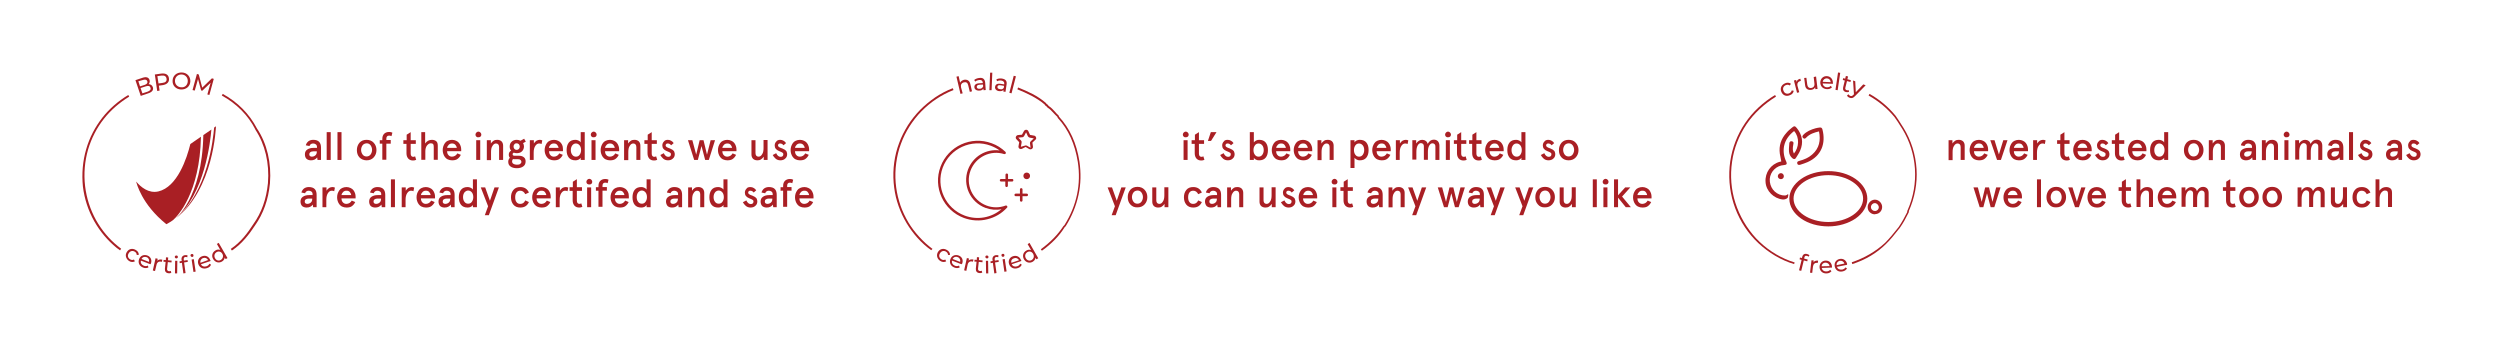 <?xml version="1.0" encoding="utf-8"?>
<!-- Generator: Adobe Illustrator 22.0.1, SVG Export Plug-In . SVG Version: 6.00 Build 0)  -->
<svg version="1.1" id="Layer_1" xmlns="http://www.w3.org/2000/svg" xmlns:xlink="http://www.w3.org/1999/xlink" x="0px" y="0px"
	 viewBox="0 0 1366 189" style="enable-background:new 0 0 1366 189;" xml:space="preserve">
<style type="text/css">
	.st0{fill:none;stroke:#000000;stroke-width:9;stroke-miterlimit:10;}
	.st1{fill:none;stroke:#000000;stroke-width:11;stroke-miterlimit:10;}
	.st2{fill:none;stroke:#000000;stroke-width:5;stroke-miterlimit:10;}
	.st3{fill-rule:evenodd;clip-rule:evenodd;fill:#00A651;}
	.st4{fill-rule:evenodd;clip-rule:evenodd;fill:#004282;}
	.st5{fill:#A91F24;}
	.st6{fill-rule:evenodd;clip-rule:evenodd;fill:#A91F24;}
	.st7{fill:#C34B4C;}
	.st8{fill-rule:evenodd;clip-rule:evenodd;fill:#C34B4C;}
</style>
<g>
	<g>
		<g>
			<g>
				<g>
					<path class="st5" d="M569.3,137l-0.6-0.8c5.3-3.9,9.3-8,12.3-12.6l0,0l0.6-0.6c6.7-10.6,9.2-22.3,7.3-34.6
						c-1.6-9.8-5.1-17.6-10.8-23.8c-0.2-0.2-0.3-0.4-0.3-0.6c0-0.1-0.1-0.2-0.1-0.2c-0.7-0.6-1.4-1.4-2-2c-1-1.1-2-2.2-3.3-3
						l-0.1-0.1l-0.1-0.1c-0.2-0.3-0.5-0.6-0.8-0.8l-0.1,0l-0.1-0.1c-0.2-0.2-0.2-0.3-0.3-0.4c0-0.1-0.1-0.1-0.1-0.2
						c-4.5-3.8-9.6-6.1-14.9-8.3l0.4-1c5.4,2.2,10.7,4.5,15.2,8.5l0,0c0.2,0.2,0.2,0.3,0.3,0.4c0,0.1,0,0.1,0.1,0.1
						c0.4,0.2,0.8,0.6,1.1,1.1c1.4,0.9,2.4,2,3.4,3.1c0.6,0.7,1.2,1.4,1.9,2l0,0c0.2,0.2,0.3,0.4,0.3,0.6c0,0.1,0.1,0.2,0.1,0.2
						c5.9,6.5,9.5,14.4,11.1,24.4c0.9,6.2,0.8,12.4-0.5,18.3c-1.3,6-3.6,11.7-7,17.1l0,0l-0.6,0.6
						C578.8,128.9,574.7,133.1,569.3,137z"/>
				</g>
			</g>
			<g>
				<g>
					<path class="st5" d="M508.8,136.7c-0.7-0.5-1.3-1-2-1.5c-2.6-2.1-5-4.5-7.1-7.1c-2.1-2.6-4-5.4-5.6-8.4c-1.6-3-2.9-6.2-3.9-9.5
						c-1-3.3-1.6-6.8-1.9-10.3c-0.3-3.7-0.2-7.5,0.3-11.1c0.5-3.7,1.4-7.3,2.7-10.7c1.2-3.4,2.9-6.6,4.8-9.7c1.9-3,4.2-5.8,6.7-8.4
						c2.5-2.5,5.3-4.8,8.2-6.8c3-2,6.2-3.7,9.6-5l0.4,1c-3.3,1.3-6.4,2.9-9.4,4.9c-2.9,1.9-5.6,4.2-8.1,6.7
						c-2.5,2.5-4.6,5.3-6.5,8.2c-1.9,3-3.5,6.2-4.7,9.5c-1.3,3.4-2.1,6.9-2.6,10.5c-0.5,3.6-0.6,7.3-0.3,10.9
						c0.3,3.4,0.9,6.8,1.9,10.1c0.9,3.2,2.2,6.3,3.8,9.3c1.5,2.9,3.4,5.7,5.5,8.2c2.1,2.5,4.4,4.9,7,7c0.6,0.5,1.3,1,1.9,1.5
						L508.8,136.7z"/>
				</g>
			</g>
			<g>
				<g>
					<path class="st5" d="M530.2,46l0.9,3.9l-1.2,0.3l-0.9-3.7c-0.3-1.3-1.1-1.8-2.3-1.5c-1.3,0.3-1.9,1.3-1.6,2.7L526,51l-1.2,0.3
						l-2.2-9.4l1.2-0.3l0.8,3.6c0.4-0.8,1.1-1.3,2.1-1.6C528.4,43.3,529.8,44,530.2,46z"/>
				</g>
				<g>
					<path class="st5" d="M538.3,45.1l0.3,4.1l-1.2,0.1l-0.1-0.9c-0.4,0.7-1.1,1.1-2.2,1.1c-1.6,0.1-2.6-0.7-2.7-1.8
						c-0.1-1.1,0.6-2.1,2.6-2.2l2-0.1l0-0.2c-0.1-1.1-0.7-1.6-2-1.5c-0.8,0.1-1.6,0.4-2.1,0.9l-0.6-0.9c0.7-0.6,1.7-1,2.8-1.1
						C537,42.3,538.1,43.2,538.3,45.1z M537.2,47.2l-0.1-1l-1.9,0.1c-1.2,0.1-1.5,0.6-1.5,1.2c0,0.7,0.6,1.1,1.6,1
						C536.2,48.5,536.9,48,537.2,47.2z"/>
				</g>
				<g>
					<path class="st5" d="M541,39.7l1.2,0l-0.4,9.6l-1.2,0L541,39.7z"/>
				</g>
				<g>
					<path class="st5" d="M550,46.1l-0.6,4.1l-1.2-0.2l0.1-0.9c-0.5,0.6-1.3,0.8-2.4,0.7c-1.5-0.2-2.4-1.2-2.2-2.4
						c0.2-1.1,1-1.9,3-1.6l2,0.3l0-0.2c0.2-1-0.4-1.7-1.6-1.9c-0.8-0.1-1.7,0-2.3,0.4l-0.4-1c0.8-0.5,1.9-0.6,2.9-0.5
						C549.4,43.2,550.3,44.2,550,46.1z M548.5,47.9l0.1-1l-1.9-0.3c-1.2-0.2-1.6,0.2-1.7,0.8c-0.1,0.7,0.4,1.2,1.3,1.3
						C547.3,49,548.1,48.7,548.5,47.9z"/>
				</g>
				<g>
					<path class="st5" d="M553.9,41.4l1.2,0.3l-2.4,9.3l-1.2-0.3L553.9,41.4z"/>
				</g>
			</g>
			<g>
				<g>
					<path class="st5" d="M512.5,137.7c1.1-1.8,3.1-2.2,4.9-1.1c1.1,0.6,1.7,1.6,1.7,2.7l-1.1,0c0-0.8-0.5-1.4-1.1-1.8
						c-1.2-0.7-2.5-0.4-3.3,0.9c-0.8,1.3-0.4,2.6,0.8,3.3c0.6,0.4,1.4,0.5,2.1,0.1l0.5,1c-1,0.5-2.1,0.5-3.2-0.2
						C512,141.5,511.5,139.4,512.5,137.7z"/>
				</g>
				<g>
					<path class="st5" d="M525.4,144.4l-5.2-2c-0.3,1.2,0.3,2.3,1.6,2.8c0.8,0.3,1.5,0.3,2.2-0.1l0.4,1c-0.8,0.5-1.9,0.5-2.9,0.1
						c-2.1-0.8-2.9-2.7-2.2-4.6c0.7-1.9,2.6-2.7,4.5-2c1.9,0.7,2.7,2.6,1.9,4.5C525.5,144.1,525.4,144.3,525.4,144.4z M520.5,141.5
						l4.1,1.6c0.3-1.1-0.2-2.2-1.3-2.6C522.1,140,521,140.5,520.5,141.5z"/>
				</g>
				<g>
					<path class="st5" d="M531.9,141.8l-0.3,1.2c-0.1,0-0.2-0.1-0.3-0.1c-1.3-0.3-2.3,0.3-2.6,1.8l-0.7,3.3l-1.2-0.3l1.5-6.7
						l1.2,0.3l-0.3,1.1C529.8,141.8,530.7,141.6,531.9,141.8z"/>
				</g>
				<g>
					<path class="st5" d="M536.7,148.9c-0.4,0.3-1,0.4-1.5,0.3c-1.4-0.1-2.1-1-2-2.4l0.4-3.8l-1.2-0.1l0.1-1l1.2,0.1l0.1-1.5
						l1.2,0.1l-0.1,1.5l2,0.2l-0.1,1l-2-0.2l-0.4,3.7c-0.1,0.7,0.3,1.2,1,1.3c0.4,0,0.7,0,1-0.2L536.7,148.9z"/>
				</g>
				<g>
					<path class="st5" d="M538.4,140.4c0-0.5,0.3-0.8,0.8-0.8c0.5,0,0.9,0.3,0.9,0.8c0,0.5-0.3,0.8-0.8,0.8
						C538.8,141.2,538.4,140.8,538.4,140.4z M538.7,142.5l1.2,0l0.1,6.9l-1.2,0L538.7,142.5z"/>
				</g>
				<g>
					<path class="st5" d="M544.2,139.4c0.5-0.1,1.1,0,1.4,0.2l-0.2,1c-0.3-0.2-0.6-0.2-1-0.2c-0.7,0.1-1,0.6-0.9,1.4l0.1,0.6l2-0.3
						l0.1,1l-2,0.3l0.8,5.8l-1.2,0.2l-0.8-5.8l-1.2,0.2l-0.1-1l1.2-0.2l-0.1-0.6C542.1,140.6,542.8,139.6,544.2,139.4z M547.2,139.6
						c-0.1-0.4,0.2-0.9,0.7-0.9c0.5-0.1,0.9,0.2,0.9,0.7c0.1,0.5-0.2,0.9-0.7,0.9C547.7,140.4,547.3,140.1,547.2,139.6z
						 M547.8,141.7l1.2-0.2l1,6.8l-1.2,0.2L547.8,141.7z"/>
				</g>
				<g>
					<path class="st5" d="M558.1,142.6l-5.3,1.8c0.5,1.1,1.7,1.5,3,1.1c0.8-0.3,1.3-0.7,1.6-1.4l0.9,0.5c-0.4,0.9-1.1,1.6-2.2,1.9
						c-2.1,0.7-4-0.2-4.7-2.1c-0.7-1.9,0.2-3.8,2.1-4.4s3.7,0.2,4.4,2.2C558.1,142.3,558.1,142.5,558.1,142.6z M552.6,143.6l4.2-1.4
						c-0.5-1-1.6-1.5-2.7-1.1C552.9,141.4,552.3,142.4,552.6,143.6z"/>
				</g>
				<g>
					<path class="st5" d="M562.5,132.7l4.8,8.4l-1,0.6l-0.5-0.9c-0.1,1-0.7,1.7-1.5,2.2c-1.7,1-3.7,0.5-4.8-1.3
						c-1-1.8-0.5-3.8,1.3-4.8c0.8-0.5,1.8-0.6,2.6-0.2l-1.9-3.3L562.5,132.7z M564.5,138.7c-0.7-1.3-2.1-1.6-3.2-0.9
						c-1.1,0.7-1.5,2-0.8,3.3c0.7,1.3,2.1,1.6,3.2,1C564.9,141.3,565.2,140,564.5,138.7z"/>
				</g>
			</g>
			<g>
				<g>
					<path class="st5" d="M550.3,112.6c-0.2-0.3-0.5-0.4-0.8-0.3c-3.4,1.3-7.1,1.3-10.5,0c-7.7-2.9-11.6-11.5-8.7-19.1
						c2.8-7.4,10.9-11.4,18.4-9c0.3,0.1,0.6,0,0.8-0.3c0.2-0.3,0.1-0.6-0.1-0.9c-2.2-2.1-4.7-3.7-7.5-4.7
						c-11.2-4.2-23.8,1.5-28,12.8c-4.2,11.2,1.5,23.8,12.8,28c4.1,1.5,8.6,1.8,12.8,0.7c4.2-1,7.9-3.2,10.8-6.4
						C550.5,113.2,550.5,112.9,550.3,112.6z M527.1,117.8c-10.5-3.9-15.9-15.7-12-26.2c3.9-10.5,15.7-15.9,26.2-12
						c1.8,0.7,3.4,1.5,4.9,2.6c-7.4-1-14.6,3.3-17.3,10.5c-3.1,8.4,1.2,17.8,9.6,20.9c2.8,1,5.8,1.3,8.7,0.7
						C541.7,119,534.1,120.4,527.1,117.8z"/>
				</g>
				<g>
					<path class="st5" d="M566.1,75.1c-0.1-0.5-0.5-0.9-1.1-1l-2.2-0.4l-0.9-2c-0.2-0.5-0.7-0.8-1.2-0.8c-0.5,0-1,0.3-1.2,0.7
						l-1.1,2l-2.2,0.2c-0.5,0.1-0.9,0.4-1.1,0.9c-0.2,0.5-0.1,1,0.3,1.4l1.5,1.6l0,0l-0.4,2.2c-0.1,0.5,0.1,1,0.5,1.3
						c0.1,0,0.1,0.1,0.2,0.1c0.4,0.2,0.8,0.2,1.2,0l2-1l1.9,1.1c0.2,0.1,0.4,0.2,0.7,0.2c0.3,0,0.5-0.1,0.8-0.2
						c0.4-0.3,0.7-0.8,0.6-1.3l-0.3-2.2l1.6-1.5C566.1,76.1,566.3,75.6,566.1,75.1z M557.8,80.2l0.4-2.2c0.1-0.4,0-0.9-0.3-1.2
						l-1.5-1.6c0,0,0,0,0,0l2.2-0.2c0.4,0,0.8-0.3,1-0.7l1-1.9l0.1,0l0.9,2c0.2,0.4,0.6,0.7,1,0.8l2.2,0.4l0,0.1l-1.6,1.5
						c-0.3,0.3-0.5,0.7-0.4,1.2l0.3,2.2l-0.1,0.1l-1.9-1.1c-0.4-0.2-0.8-0.2-1.2,0L557.8,80.2l0.2,0.4l0,0L557.8,80.2z"/>
				</g>
				<g>
					<path class="st5" d="M553.1,97.8h-2.3v-2.3c0-0.4-0.3-0.7-0.7-0.7c-0.4,0-0.7,0.3-0.7,0.7v2.3H547c-0.4,0-0.7,0.3-0.7,0.7
						s0.3,0.7,0.7,0.7h2.3v2.3c0,0.4,0.3,0.7,0.7,0.7c0.4,0,0.7-0.3,0.7-0.7v-2.3h2.3c0.4,0,0.7-0.3,0.7-0.7S553.5,97.8,553.1,97.8z
						"/>
				</g>
				<g>
					<path class="st5" d="M561,105.8h-2.3v-2.3c0-0.4-0.3-0.7-0.7-0.7s-0.7,0.3-0.7,0.7v2.3H555c-0.4,0-0.7,0.3-0.7,0.7
						c0,0.4,0.3,0.7,0.7,0.7h2.3v2.3c0,0.4,0.3,0.7,0.7,0.7s0.7-0.3,0.7-0.7v-2.3h2.3c0.4,0,0.7-0.3,0.7-0.7
						C561.7,106.1,561.4,105.8,561,105.8z"/>
				</g>
				<g>
					<circle class="st5" cx="561" cy="96.1" r="1.8"/>
				</g>
			</g>
		</g>
		<g>
			<g>
				<path class="st5" d="M646.7,74.6c-0.3-0.3-0.4-0.7-0.4-1.1s0.2-0.8,0.5-1.1c0.3-0.3,0.7-0.5,1.1-0.5c0.4,0,0.8,0.2,1.1,0.5
					c0.3,0.3,0.5,0.7,0.5,1.1s-0.1,0.8-0.4,1.1c-0.3,0.3-0.7,0.4-1.1,0.4C647.4,75.1,647,74.9,646.7,74.6z M646.7,76.6h2.2v10.8
					h-2.2V76.6z"/>
				<path class="st5" d="M651.1,78.6v-2h1.8v-3l2.2-1.4v4.4h2.8v2h-2.8v5.3c0,1.2,0.5,1.8,1.4,1.8c0.4,0,0.7-0.1,1-0.3l0.6,1.9
					c-0.5,0.3-1.1,0.4-1.7,0.4c-1.1,0-1.9-0.3-2.6-1c-0.6-0.7-1-1.6-1-2.9v-5.2H651.1z"/>
				<path class="st5" d="M660,77l1.6-4.8h3.1l-3,4.8H660z"/>
				<path class="st5" d="M670.8,76.4c0.7,0,1.3,0.2,1.8,0.5c0.6,0.3,1,0.7,1.4,1.3l-1.4,1.2c-0.5-0.7-1.1-1-1.9-1
					c-0.3,0-0.6,0.1-0.8,0.3s-0.3,0.5-0.3,0.8s0.2,0.6,0.5,0.8s0.8,0.5,1.5,0.7c0.4,0.1,0.7,0.3,0.9,0.4c0.2,0.1,0.5,0.2,0.8,0.4
					c0.3,0.2,0.5,0.4,0.7,0.6c0.2,0.2,0.3,0.4,0.4,0.8s0.2,0.6,0.2,1c0,1-0.3,1.8-1,2.4c-0.7,0.7-1.6,1-2.7,1c-1,0-1.9-0.3-2.6-0.9
					c-0.7-0.6-1.2-1.3-1.6-2l1.9-1c0.6,1.3,1.4,2,2.4,2c1,0,1.5-0.5,1.5-1.4c0-0.2,0-0.3-0.1-0.5s-0.2-0.3-0.4-0.4
					c-0.2-0.1-0.4-0.2-0.5-0.3c-0.2-0.1-0.4-0.2-0.7-0.3c-0.3-0.1-0.6-0.2-0.7-0.3c-1.5-0.6-2.3-1.6-2.3-3c0-0.9,0.3-1.6,0.9-2.2
					C669,76.7,669.8,76.4,670.8,76.4z"/>
				<path class="st5" d="M692.8,82c0,1.8-0.4,3.1-1.2,4.1c-0.8,1-2,1.5-3.6,1.5c-0.7,0-1.3-0.1-1.8-0.4c-0.6-0.3-0.9-0.6-1.1-1v1.2
					h-2.2V72.2h2.2v5.6c0.3-0.4,0.7-0.7,1.2-1c0.6-0.3,1.1-0.4,1.7-0.4c1.6,0,2.8,0.5,3.6,1.5C692.4,78.9,692.8,80.3,692.8,82z
					 M689.7,84.6c0.5-0.7,0.8-1.5,0.8-2.6s-0.3-2-0.8-2.6s-1.2-1-2-1c-0.8,0-1.5,0.3-2,1s-0.8,1.5-0.8,2.6s0.3,2,0.8,2.6
					c0.5,0.7,1.2,1,2,1C688.5,85.6,689.2,85.3,689.7,84.6z"/>
				<path class="st5" d="M705,81.6v1h-7.7c0,0.8,0.2,1.6,0.7,2.1c0.5,0.6,1.1,0.9,2,0.9c0.6,0,1.2-0.2,1.7-0.5
					c0.5-0.3,0.9-0.8,1.2-1.3l1.9,0.8c-0.5,1.1-1.2,1.8-1.9,2.3c-0.7,0.5-1.7,0.7-2.9,0.7c-0.9,0-1.6-0.2-2.3-0.5s-1.2-0.8-1.6-1.3
					c-0.4-0.6-0.7-1.1-0.9-1.8c-0.2-0.6-0.3-1.3-0.3-2c0-0.7,0.1-1.3,0.3-2c0.2-0.6,0.5-1.2,0.9-1.8c0.4-0.6,0.9-1,1.6-1.3
					c0.7-0.3,1.4-0.5,2.3-0.5c0.8,0,1.6,0.2,2.2,0.5c0.7,0.3,1.2,0.7,1.6,1.2s0.7,1.1,0.9,1.7C704.9,80.4,705,81,705,81.6z
					 M700,78.4c-0.7,0-1.3,0.2-1.8,0.7s-0.8,1-0.9,1.7h5.3c-0.1-0.7-0.4-1.2-0.8-1.7C701.4,78.6,700.8,78.4,700,78.4z"/>
				<path class="st5" d="M717,81.6v1h-7.7c0,0.8,0.2,1.6,0.7,2.1c0.5,0.6,1.1,0.9,2,0.9c0.6,0,1.2-0.2,1.7-0.5
					c0.5-0.3,0.9-0.8,1.2-1.3l1.9,0.8c-0.5,1.1-1.2,1.8-1.9,2.3c-0.7,0.5-1.7,0.7-2.9,0.7c-0.9,0-1.6-0.2-2.3-0.5s-1.2-0.8-1.6-1.3
					c-0.4-0.6-0.7-1.1-0.9-1.8c-0.2-0.6-0.3-1.3-0.3-2c0-0.7,0.1-1.3,0.3-2c0.2-0.6,0.5-1.2,0.9-1.8c0.4-0.6,0.9-1,1.6-1.3
					c0.7-0.3,1.4-0.5,2.3-0.5c0.8,0,1.6,0.2,2.2,0.5c0.7,0.3,1.2,0.7,1.6,1.2s0.7,1.1,0.9,1.7C716.9,80.4,717,81,717,81.6z
					 M712,78.4c-0.7,0-1.3,0.2-1.8,0.7s-0.8,1-0.9,1.7h5.3c-0.1-0.7-0.4-1.2-0.8-1.7C713.4,78.6,712.8,78.4,712,78.4z"/>
				<path class="st5" d="M719.8,76.6h2.2v1.8c0.4-0.6,0.9-1.1,1.5-1.5c0.6-0.4,1.3-0.5,2-0.5c1,0,1.7,0.3,2.3,0.8
					c0.6,0.6,0.9,1.4,0.9,2.4v7.8h-2.2v-7c0-1.3-0.6-2-1.7-2c-0.7,0-1.4,0.4-1.9,1.3c-0.6,0.8-0.8,2-0.8,3.4v4.4h-2.2V76.6z"/>
				<path class="st5" d="M747.8,82c0,1.7-0.4,3.1-1.2,4.1c-0.8,1-2,1.5-3.6,1.5c-0.6,0-1.2-0.1-1.7-0.4s-0.9-0.6-1.2-1v5.6h-2.2
					V76.6h2.2v1.2c0.2-0.4,0.6-0.7,1.1-1c0.6-0.3,1.2-0.4,1.8-0.4c1.6,0,2.8,0.5,3.6,1.5C747.4,78.9,747.8,80.2,747.8,82z
					 M744.6,84.6c0.5-0.7,0.8-1.5,0.8-2.6s-0.3-2-0.8-2.6s-1.2-1-2-1c-0.8,0-1.5,0.3-2,1s-0.8,1.5-0.8,2.6s0.3,2,0.8,2.6
					c0.5,0.7,1.2,1,2,1C743.4,85.6,744.1,85.3,744.6,84.6z"/>
				<path class="st5" d="M759.9,81.6v1h-7.7c0,0.8,0.2,1.6,0.7,2.1c0.5,0.6,1.1,0.9,2,0.9c0.6,0,1.2-0.2,1.7-0.5
					c0.5-0.3,0.9-0.8,1.2-1.3l1.9,0.8c-0.5,1.1-1.2,1.8-1.9,2.3c-0.7,0.5-1.7,0.7-2.9,0.7c-0.9,0-1.6-0.2-2.3-0.5s-1.2-0.8-1.6-1.3
					c-0.4-0.6-0.7-1.1-0.9-1.8c-0.2-0.6-0.3-1.3-0.3-2c0-0.7,0.1-1.3,0.3-2c0.2-0.6,0.5-1.2,0.9-1.8c0.4-0.6,0.9-1,1.6-1.3
					c0.7-0.3,1.4-0.5,2.3-0.5c0.8,0,1.6,0.2,2.2,0.5c0.7,0.3,1.2,0.7,1.6,1.2s0.7,1.1,0.9,1.7C759.8,80.4,759.9,81,759.9,81.6z
					 M754.9,78.4c-0.7,0-1.3,0.2-1.8,0.7s-0.8,1-0.9,1.7h5.3c-0.1-0.7-0.4-1.2-0.8-1.7C756.3,78.6,755.7,78.4,754.9,78.4z"/>
				<path class="st5" d="M764.9,87.4h-2.2V76.6h2.2v1.8c0.4-0.6,0.8-1.1,1.4-1.5c0.6-0.3,1.2-0.5,1.8-0.5c0.5,0,0.9,0.1,1.4,0.3
					l-0.4,2c-0.3-0.2-0.8-0.3-1.3-0.3c-0.8,0-1.5,0.4-2.1,1.3s-0.9,2.1-0.9,3.7V87.4z"/>
				<path class="st5" d="M771.6,76.6h2.2v1.8c0.9-1.3,2-2,3.3-2c0.7,0,1.4,0.2,1.9,0.6c0.6,0.4,0.9,0.9,1.1,1.6
					c0.4-0.7,0.9-1.3,1.4-1.7c0.6-0.4,1.2-0.6,1.9-0.6c1,0,1.7,0.3,2.3,0.9c0.5,0.6,0.8,1.4,0.8,2.4v7.8h-2.2v-7.3
					c0-0.6-0.1-1-0.4-1.3s-0.7-0.5-1.2-0.5c-0.7,0-1.3,0.4-1.8,1.3s-0.7,2-0.7,3.4v4.3H778v-7.3c0-0.6-0.1-1-0.4-1.3
					c-0.3-0.3-0.7-0.5-1.2-0.5c-0.7,0-1.3,0.4-1.8,1.3c-0.5,0.9-0.7,2.1-0.7,3.6v4.1h-2.2V76.6z"/>
				<path class="st5" d="M790,74.6c-0.3-0.3-0.4-0.7-0.4-1.1s0.2-0.8,0.5-1.1c0.3-0.3,0.7-0.5,1.1-0.5c0.4,0,0.8,0.2,1.1,0.5
					c0.3,0.3,0.5,0.7,0.5,1.1s-0.1,0.8-0.4,1.1c-0.3,0.3-0.7,0.4-1.1,0.4C790.7,75.1,790.3,74.9,790,74.6z M790,76.6h2.2v10.8H790
					V76.6z"/>
				<path class="st5" d="M794.4,78.6v-2h1.8v-3l2.2-1.4v4.4h2.8v2h-2.8v5.3c0,1.2,0.5,1.8,1.4,1.8c0.4,0,0.7-0.1,1-0.3l0.6,1.9
					c-0.5,0.3-1.1,0.4-1.7,0.4c-1.1,0-1.9-0.3-2.6-1c-0.6-0.7-1-1.6-1-2.9v-5.2H794.4z"/>
				<path class="st5" d="M802.7,78.6v-2h1.8v-3l2.2-1.4v4.4h2.8v2h-2.8v5.3c0,1.2,0.5,1.8,1.4,1.8c0.4,0,0.7-0.1,1-0.3l0.6,1.9
					c-0.5,0.3-1.1,0.4-1.7,0.4c-1.1,0-1.9-0.3-2.6-1c-0.6-0.7-1-1.6-1-2.9v-5.2H802.7z"/>
				<path class="st5" d="M821.6,81.6v1h-7.7c0,0.8,0.2,1.6,0.7,2.1c0.5,0.6,1.1,0.9,2,0.9c0.6,0,1.2-0.2,1.7-0.5
					c0.5-0.3,0.9-0.8,1.2-1.3l1.9,0.8c-0.5,1.1-1.2,1.8-1.9,2.3c-0.7,0.5-1.7,0.7-2.9,0.7c-0.9,0-1.6-0.2-2.3-0.5s-1.2-0.8-1.6-1.3
					c-0.4-0.6-0.7-1.1-0.9-1.8c-0.2-0.6-0.3-1.3-0.3-2c0-0.7,0.1-1.3,0.3-2c0.2-0.6,0.5-1.2,0.9-1.8c0.4-0.6,0.9-1,1.6-1.3
					c0.7-0.3,1.4-0.5,2.3-0.5c0.8,0,1.6,0.2,2.2,0.5c0.7,0.3,1.2,0.7,1.6,1.2s0.7,1.1,0.9,1.7C821.5,80.4,821.6,81,821.6,81.6z
					 M816.6,78.4c-0.7,0-1.3,0.2-1.8,0.7s-0.8,1-0.9,1.7h5.3c-0.1-0.7-0.4-1.2-0.8-1.7C818,78.6,817.4,78.4,816.6,78.4z"/>
				<path class="st5" d="M823.6,82c0-1.7,0.4-3.1,1.2-4.1c0.8-1,2-1.5,3.6-1.5c0.5,0,1.1,0.1,1.7,0.4c0.6,0.3,1,0.6,1.2,1v-5.6h2.2
					v15.2h-2.2v-1.2c-0.2,0.4-0.6,0.7-1.1,1c-0.6,0.3-1.2,0.4-1.8,0.4c-1.6,0-2.8-0.5-3.6-1.5C824,85.1,823.6,83.8,823.6,82z
					 M826.7,79.4c-0.5,0.7-0.8,1.5-0.8,2.6s0.3,2,0.8,2.6c0.5,0.7,1.2,1,2,1s1.5-0.3,2-1c0.5-0.7,0.8-1.5,0.8-2.6s-0.3-2-0.8-2.6
					s-1.2-1-2-1S827.2,78.7,826.7,79.4z"/>
				<path class="st5" d="M846,76.4c0.7,0,1.3,0.2,1.8,0.5c0.6,0.3,1,0.7,1.4,1.3l-1.4,1.2c-0.5-0.7-1.1-1-1.9-1
					c-0.3,0-0.6,0.1-0.8,0.3s-0.3,0.5-0.3,0.8s0.2,0.6,0.5,0.8s0.8,0.5,1.5,0.7c0.4,0.1,0.7,0.3,0.9,0.4c0.2,0.1,0.5,0.2,0.8,0.4
					c0.3,0.2,0.5,0.4,0.7,0.6c0.2,0.2,0.3,0.4,0.4,0.8s0.2,0.6,0.2,1c0,1-0.3,1.8-1,2.4c-0.7,0.7-1.6,1-2.7,1c-1,0-1.9-0.3-2.6-0.9
					c-0.7-0.6-1.2-1.3-1.6-2l1.9-1c0.6,1.3,1.4,2,2.4,2c1,0,1.5-0.5,1.5-1.4c0-0.2,0-0.3-0.1-0.5s-0.2-0.3-0.4-0.4
					c-0.2-0.1-0.4-0.2-0.5-0.3c-0.2-0.1-0.4-0.2-0.7-0.3c-0.3-0.1-0.6-0.2-0.7-0.3c-1.5-0.6-2.3-1.6-2.3-3c0-0.9,0.3-1.6,0.9-2.2
					C844.3,76.7,845.1,76.4,846,76.4z"/>
				<path class="st5" d="M853.2,86c-1-1.1-1.4-2.4-1.4-4s0.5-2.9,1.4-4c1-1.1,2.3-1.6,3.9-1.6c1.6,0,2.9,0.5,3.9,1.6s1.5,2.4,1.5,4
					s-0.5,2.9-1.5,4c-1,1.1-2.3,1.6-3.9,1.6C855.4,87.6,854.1,87,853.2,86z M854.9,79.4c-0.5,0.7-0.8,1.6-0.8,2.5s0.3,1.8,0.8,2.5
					c0.5,0.7,1.2,1.1,2.2,1.1c0.9,0,1.7-0.4,2.2-1.1c0.5-0.7,0.8-1.6,0.8-2.5s-0.3-1.8-0.8-2.5c-0.5-0.7-1.2-1.1-2.2-1.1
					C856.1,78.4,855.4,78.7,854.9,79.4z"/>
				<path class="st5" d="M605.2,102.4h2.4l2.6,7.3l2.5-7.3h2.4l-5.5,15.2h-2.2l1.8-4.9L605.2,102.4z"/>
				<path class="st5" d="M617.6,111.7c-1-1.1-1.4-2.4-1.4-4s0.5-2.9,1.4-4c1-1.1,2.3-1.6,3.9-1.6c1.6,0,2.9,0.5,3.9,1.6
					s1.5,2.4,1.5,4s-0.5,2.9-1.5,4c-1,1.1-2.3,1.6-3.9,1.6C619.9,113.4,618.6,112.8,617.6,111.7z M619.3,105.2
					c-0.5,0.7-0.8,1.6-0.8,2.5s0.3,1.8,0.8,2.5c0.5,0.7,1.2,1.1,2.2,1.1c0.9,0,1.7-0.4,2.2-1.1c0.5-0.7,0.8-1.6,0.8-2.5
					s-0.3-1.8-0.8-2.5c-0.5-0.7-1.2-1.1-2.2-1.1C620.5,104.2,619.8,104.5,619.3,105.2z"/>
				<path class="st5" d="M638.5,113.2h-2.2v-1.8c-0.4,0.6-0.9,1.1-1.5,1.5c-0.6,0.4-1.3,0.5-2,0.5c-1,0-1.7-0.3-2.3-0.8
					c-0.6-0.6-0.9-1.4-0.9-2.4v-7.8h2.2v7c0,1.3,0.6,2,1.7,2c0.7,0,1.4-0.4,1.9-1.3c0.6-0.8,0.8-2,0.8-3.4v-4.4h2.2V113.2z"/>
				<path class="st5" d="M654.7,109.5l2,0.9c-0.9,2-2.4,3-4.7,3c-1.6,0-2.9-0.5-3.8-1.6c-0.9-1.1-1.3-2.4-1.3-4s0.4-2.9,1.3-4
					c0.9-1.1,2.1-1.6,3.8-1.6c2.2,0,3.8,1,4.7,3l-2,0.9c-0.6-1.2-1.5-1.9-2.7-1.9c-0.9,0-1.6,0.3-2.1,1c-0.5,0.7-0.7,1.5-0.7,2.6
					c0,1.1,0.2,2,0.7,2.6c0.5,0.7,1.1,1,2.1,1C653.2,111.4,654.1,110.8,654.7,109.5z"/>
				<path class="st5" d="M658.4,110.1c0-1.1,0.4-2,1.3-2.6c0.9-0.6,2-0.9,3.4-0.9h1.9v-0.5c0-0.6-0.2-1.1-0.6-1.4
					c-0.4-0.3-0.9-0.5-1.5-0.5c-1,0-1.7,0.5-2,1.4l-2-0.4c0.2-0.9,0.7-1.6,1.4-2.2c0.7-0.5,1.6-0.8,2.6-0.8c2.9,0,4.3,1.4,4.3,4.3
					v6.7h-1.9l-0.2-1.4c-0.8,1.1-1.9,1.6-3.4,1.6c-1,0-1.8-0.3-2.4-0.8C658.8,112,658.4,111.1,658.4,110.1z M660.8,110.1
					c0,0.4,0.1,0.7,0.3,0.9c0.2,0.2,0.6,0.4,1,0.4c0.8,0,1.4-0.2,2-0.7c0.6-0.5,0.8-1.2,0.8-2v-0.2h-2c-0.7,0-1.2,0.2-1.6,0.5
					C661,109.1,660.8,109.6,660.8,110.1z"/>
				<path class="st5" d="M670.4,102.4h2.2v1.8c0.4-0.6,0.9-1.1,1.5-1.5c0.6-0.4,1.3-0.5,2-0.5c1,0,1.7,0.3,2.3,0.8
					c0.6,0.6,0.9,1.4,0.9,2.4v7.8h-2.2v-7c0-1.3-0.6-2-1.7-2c-0.7,0-1.4,0.4-1.9,1.3c-0.6,0.8-0.8,2-0.8,3.4v4.4h-2.2V102.4z"/>
				<path class="st5" d="M697.1,113.2h-2.2v-1.8c-0.4,0.6-0.9,1.1-1.5,1.5c-0.6,0.4-1.3,0.5-2,0.5c-1,0-1.7-0.3-2.3-0.8
					c-0.6-0.6-0.9-1.4-0.9-2.4v-7.8h2.2v7c0,1.3,0.6,2,1.7,2c0.7,0,1.4-0.4,1.9-1.3c0.6-0.8,0.8-2,0.8-3.4v-4.4h2.2V113.2z"/>
				<path class="st5" d="M704,102.2c0.7,0,1.3,0.2,1.8,0.5c0.6,0.3,1,0.7,1.4,1.3l-1.4,1.2c-0.5-0.7-1.1-1-1.9-1
					c-0.3,0-0.6,0.1-0.8,0.3s-0.3,0.5-0.3,0.8s0.2,0.6,0.5,0.8s0.8,0.5,1.5,0.7c0.4,0.1,0.7,0.3,0.9,0.4c0.2,0.1,0.5,0.2,0.8,0.4
					c0.3,0.2,0.5,0.4,0.7,0.6c0.2,0.2,0.3,0.4,0.4,0.8s0.2,0.6,0.2,1c0,1-0.3,1.8-1,2.4c-0.7,0.7-1.6,1-2.7,1c-1,0-1.9-0.3-2.6-0.9
					c-0.7-0.6-1.2-1.3-1.6-2l1.9-1c0.6,1.3,1.4,2,2.4,2c1,0,1.5-0.5,1.5-1.4c0-0.2,0-0.3-0.1-0.5s-0.2-0.3-0.4-0.4
					c-0.2-0.1-0.4-0.2-0.5-0.3c-0.2-0.1-0.4-0.2-0.7-0.3c-0.3-0.1-0.6-0.2-0.7-0.3c-1.5-0.6-2.3-1.6-2.3-3c0-0.9,0.3-1.6,0.9-2.2
					C702.3,102.5,703.1,102.2,704,102.2z"/>
				<path class="st5" d="M719.7,107.4v1h-7.7c0,0.8,0.2,1.6,0.7,2.1c0.5,0.6,1.1,0.9,2,0.9c0.6,0,1.2-0.2,1.7-0.5
					c0.5-0.3,0.9-0.8,1.2-1.3l1.9,0.8c-0.5,1.1-1.2,1.8-1.9,2.3c-0.7,0.5-1.7,0.7-2.9,0.7c-0.9,0-1.6-0.2-2.3-0.5s-1.2-0.8-1.6-1.3
					c-0.4-0.6-0.7-1.1-0.9-1.8c-0.2-0.6-0.3-1.3-0.3-2c0-0.7,0.1-1.3,0.3-2c0.2-0.6,0.5-1.2,0.9-1.8c0.4-0.6,0.9-1,1.6-1.3
					c0.7-0.3,1.4-0.5,2.3-0.5c0.8,0,1.6,0.2,2.2,0.5c0.7,0.3,1.2,0.7,1.6,1.2s0.7,1.1,0.9,1.7C719.6,106.2,719.7,106.8,719.7,107.4z
					 M714.8,104.2c-0.7,0-1.3,0.2-1.8,0.7s-0.8,1-0.9,1.7h5.3c-0.1-0.7-0.4-1.2-0.8-1.7C716.1,104.4,715.5,104.2,714.8,104.2z"/>
				<path class="st5" d="M728,100.4c-0.3-0.3-0.4-0.7-0.4-1.1s0.2-0.8,0.5-1.1c0.3-0.3,0.7-0.5,1.1-0.5c0.4,0,0.8,0.2,1.1,0.5
					c0.3,0.3,0.5,0.7,0.5,1.1s-0.1,0.8-0.4,1.1c-0.3,0.3-0.7,0.4-1.1,0.4C728.6,100.8,728.3,100.7,728,100.4z M728,102.4h2.2v10.8
					H728V102.4z"/>
				<path class="st5" d="M732.4,104.3v-2h1.8v-3l2.2-1.4v4.4h2.8v2h-2.8v5.3c0,1.2,0.5,1.8,1.4,1.8c0.4,0,0.7-0.1,1-0.3l0.6,1.9
					c-0.5,0.3-1.1,0.4-1.7,0.4c-1.1,0-1.9-0.3-2.6-1c-0.6-0.7-1-1.6-1-2.9v-5.2H732.4z"/>
				<path class="st5" d="M746.7,110.1c0-1.1,0.4-2,1.3-2.6c0.9-0.6,2-0.9,3.4-0.9h1.9v-0.5c0-0.6-0.2-1.1-0.6-1.4
					c-0.4-0.3-0.9-0.5-1.5-0.5c-1,0-1.7,0.5-2,1.4l-2-0.4c0.2-0.9,0.7-1.6,1.4-2.2c0.7-0.5,1.6-0.8,2.6-0.8c2.9,0,4.3,1.4,4.3,4.3
					v6.7h-1.9l-0.2-1.4c-0.8,1.1-1.9,1.6-3.4,1.6c-1,0-1.8-0.3-2.4-0.8C747,112,746.7,111.1,746.7,110.1z M749,110.1
					c0,0.4,0.1,0.7,0.3,0.9c0.2,0.2,0.6,0.4,1,0.4c0.8,0,1.4-0.2,2-0.7c0.6-0.5,0.8-1.2,0.8-2v-0.2h-2c-0.7,0-1.2,0.2-1.6,0.5
					C749.2,109.1,749,109.6,749,110.1z"/>
				<path class="st5" d="M758.6,102.4h2.2v1.8c0.4-0.6,0.9-1.1,1.5-1.5c0.6-0.4,1.3-0.5,2-0.5c1,0,1.7,0.3,2.3,0.8
					c0.6,0.6,0.9,1.4,0.9,2.4v7.8h-2.2v-7c0-1.3-0.6-2-1.7-2c-0.7,0-1.4,0.4-1.9,1.3c-0.6,0.8-0.8,2-0.8,3.4v4.4h-2.2V102.4z"/>
				<path class="st5" d="M769.4,102.4h2.4l2.6,7.3l2.5-7.3h2.4l-5.5,15.2h-2.2l1.8-4.9L769.4,102.4z"/>
				<path class="st5" d="M798,102.4h2.4l-3.4,10.8h-2l-2-7.6l-2,7.6h-2l-3.4-10.8h2.4l2.1,7.9l1.9-7.9h2.1l1.9,7.9L798,102.4z"/>
				<path class="st5" d="M802,110.1c0-1.1,0.4-2,1.3-2.6c0.9-0.6,2-0.9,3.4-0.9h1.9v-0.5c0-0.6-0.2-1.1-0.6-1.4
					c-0.4-0.3-0.9-0.5-1.5-0.5c-1,0-1.7,0.5-2,1.4l-2-0.4c0.2-0.9,0.7-1.6,1.4-2.2c0.7-0.5,1.6-0.8,2.6-0.8c2.9,0,4.3,1.4,4.3,4.3
					v6.7h-1.9l-0.2-1.4c-0.8,1.1-1.9,1.6-3.4,1.6c-1,0-1.8-0.3-2.4-0.8C802.3,112,802,111.1,802,110.1z M804.4,110.1
					c0,0.4,0.1,0.7,0.3,0.9c0.2,0.2,0.6,0.4,1,0.4c0.8,0,1.4-0.2,2-0.7c0.6-0.5,0.8-1.2,0.8-2v-0.2h-2c-0.7,0-1.2,0.2-1.6,0.5
					C804.6,109.1,804.4,109.6,804.4,110.1z"/>
				<path class="st5" d="M812.3,102.4h2.4l2.6,7.3l2.5-7.3h2.4l-5.5,15.2h-2.2l1.8-4.9L812.3,102.4z"/>
				<path class="st5" d="M827.9,102.4h2.4l2.6,7.3l2.5-7.3h2.4l-5.5,15.2h-2.2l1.8-4.9L827.9,102.4z"/>
				<path class="st5" d="M840.3,111.7c-1-1.1-1.4-2.4-1.4-4s0.5-2.9,1.4-4c1-1.1,2.3-1.6,3.9-1.6c1.6,0,2.9,0.5,3.9,1.6
					s1.5,2.4,1.5,4s-0.5,2.9-1.5,4c-1,1.1-2.3,1.6-3.9,1.6C842.5,113.4,841.2,112.8,840.3,111.7z M842,105.2
					c-0.5,0.7-0.8,1.6-0.8,2.5s0.3,1.8,0.8,2.5c0.5,0.7,1.2,1.1,2.2,1.1c0.9,0,1.7-0.4,2.2-1.1c0.5-0.7,0.8-1.6,0.8-2.5
					s-0.3-1.8-0.8-2.5c-0.5-0.7-1.2-1.1-2.2-1.1C843.2,104.2,842.5,104.5,842,105.2z"/>
				<path class="st5" d="M861.1,113.2h-2.2v-1.8c-0.4,0.6-0.9,1.1-1.5,1.5c-0.6,0.4-1.3,0.5-2,0.5c-1,0-1.7-0.3-2.3-0.8
					c-0.6-0.6-0.9-1.4-0.9-2.4v-7.8h2.2v7c0,1.3,0.6,2,1.7,2c0.7,0,1.4-0.4,1.9-1.3c0.6-0.8,0.8-2,0.8-3.4v-4.4h2.2V113.2z"/>
				<path class="st5" d="M870.3,98h2.2v15.2h-2.2V98z"/>
				<path class="st5" d="M876.1,100.4c-0.3-0.3-0.4-0.7-0.4-1.1s0.2-0.8,0.5-1.1c0.3-0.3,0.7-0.5,1.1-0.5c0.4,0,0.8,0.2,1.1,0.5
					c0.3,0.3,0.5,0.7,0.5,1.1s-0.1,0.8-0.4,1.1c-0.3,0.3-0.7,0.4-1.1,0.4C876.8,100.8,876.4,100.7,876.1,100.4z M876.1,102.4h2.2
					v10.8h-2.2V102.4z"/>
				<path class="st5" d="M881.9,98h2.2v8.7l3.9-4.3h2.8l-4.5,5l4.8,5.8h-2.8l-4.2-5.2v5.2h-2.2V98z"/>
				<path class="st5" d="M902.4,107.4v1h-7.7c0,0.8,0.2,1.6,0.7,2.1c0.5,0.6,1.1,0.9,2,0.9c0.6,0,1.2-0.2,1.7-0.5
					c0.5-0.3,0.9-0.8,1.2-1.3l1.9,0.8c-0.5,1.1-1.2,1.8-1.9,2.3c-0.7,0.5-1.7,0.7-2.9,0.7c-0.9,0-1.6-0.2-2.3-0.5s-1.2-0.8-1.6-1.3
					c-0.4-0.6-0.7-1.1-0.9-1.8c-0.2-0.6-0.3-1.3-0.3-2c0-0.7,0.1-1.3,0.3-2c0.2-0.6,0.5-1.2,0.9-1.8c0.4-0.6,0.9-1,1.6-1.3
					c0.7-0.3,1.4-0.5,2.3-0.5c0.8,0,1.6,0.2,2.2,0.5c0.7,0.3,1.2,0.7,1.6,1.2s0.7,1.1,0.9,1.7C902.3,106.2,902.4,106.8,902.4,107.4z
					 M897.4,104.2c-0.7,0-1.3,0.2-1.8,0.7s-0.8,1-0.9,1.7h5.3c-0.1-0.7-0.4-1.2-0.8-1.7C898.8,104.4,898.2,104.2,897.4,104.2z"/>
			</g>
		</g>
	</g>
	<g>
		<g>
			<g>
				<g>
					<path class="st5" d="M977,106c-0.1,0.1-0.5,0.4-0.6,0.5c-0.7,0.5-2,0.3-2.6,0.2c-4.2-0.8-7-4.5-6.8-8.9
						c0.3-4.1,3.7-7.4,7.8-7.6c1.4-0.1,1.8-0.7,1.2-1.9c-1.3-2.7-1.7-5.5-1.2-8.4c0.7-3.5,2.7-6.1,5.5-8.3c3.1,3.5,2.7,9-0.1,12.3
						c-0.7-1.4-0.8-2.7-0.3-5.2c0.2-0.8,0-1.3-0.8-1.5c-0.8-0.2-1.3,0.3-1.4,1c-0.1,1.5-0.3,3-0.2,4.5c0.1,1.5,0.7,2.8,1.9,3.8
						c0.8,0.6,1.4,0.6,1.9-0.2c0.8-1.3,1.7-2.6,2.3-4c1.9-4.4,1.2-8.6-1.8-12.3c-1-1.2-1.4-1.3-2.6-0.3c-1.1,0.9-2.2,1.8-3.1,2.9
						c-2.9,3.2-4.2,7-3.6,11.4c0.2,1.4,0.6,2.8,0.8,4.2c-0.3,0.1-0.5,0.2-0.8,0.2c-4.9,1.3-8.2,5.9-7.8,11.1c0.3,4.9,4.5,9,9.4,9.5
						c0.9,0.1,2.1-0.3,2.7-0.9C977.1,107.1,977.2,106.7,977,106z"/>
				</g>
				<g>
					<path class="st5" d="M993.9,71.8c-2.6,0.6-5.1,1.4-7,3.4c-0.5,0.6-1.1,0.8-1.7,0.2c-0.6-0.6-0.4-1.2,0.1-1.7
						c1.8-1.9,4.2-2.9,6.7-3.6c0.7-0.2,1.4-0.3,2.1-0.4c1-0.2,1.5,0.2,1.7,1.1c1.9,7.5-0.5,14.4-8.2,17.8c-1.2,0.5-2.6,1-3.9,1.4
						c-0.7,0.2-1.5,0.2-1.7-0.7c-0.2-0.9,0.4-1.2,1.2-1.4c2.6-0.7,5-1.7,7-3.5C994.1,81,994.9,76.7,993.9,71.8z"/>
				</g>
				<g>
					<path class="st5" d="M974.7,96.3c0,0.9-0.7,1.6-1.6,1.6c-0.9,0-1.7-0.7-1.7-1.6c0-0.9,0.8-1.7,1.7-1.7
						C974,94.6,974.7,95.4,974.7,96.3z"/>
				</g>
				<g>
					<g>
						<path class="st5" d="M1024.4,117.1c-1,0-2-0.4-2.7-1.1c-0.8-0.7-1.2-1.7-1.2-2.8c0-2.1,1.7-4,3.8-4.1l0,0
							c2.1-0.1,4,1.7,4.1,3.8c0.1,2.2-1.5,4-3.7,4.1C1024.5,117.1,1024.4,117.1,1024.4,117.1z M1024.3,111c-1.1,0-2.1,1.1-2,2.2
							c0,0.6,0.2,1.1,0.7,1.5c0.4,0.4,1,0.6,1.6,0.6c1.2-0.1,2-1,2-2.2C1026.4,111.9,1025.4,110.9,1024.3,111L1024.3,111z"/>
					</g>
				</g>
				<g>
					<g>
						<path class="st5" d="M999,123.7c-5.6,0-10.9-1.5-14.9-4.3c-4.1-2.9-6.4-6.7-6.4-10.8c0-4.1,2.3-7.9,6.4-10.8
							c4-2.8,9.3-4.3,14.9-4.3c5.6,0,10.9,1.5,14.9,4.3c4.1,2.9,6.4,6.7,6.4,10.8c0,4.1-2.3,7.9-6.4,10.8
							C1009.9,122.1,1004.6,123.7,999,123.7z M999,95.7c-10.5,0-19,5.8-19,12.8s8.5,12.8,19,12.8c10.5,0,19-5.8,19-12.8
							S1009.4,95.7,999,95.7z"/>
					</g>
				</g>
			</g>
			<g>
				<g>
					<path class="st5" d="M1012.1,144.3l-0.3-1c6.9-2.3,13.1-5.9,18.2-10.6c2.5-2.5,4.6-5.1,6.9-8l0.5-0.6c1.9-2.8,3.4-5.6,4.7-8.2
						c0-0.1,0-0.2,0-0.3c0-0.2,0-0.4,0.2-0.7c6.4-14.5,5.3-31.1-2.9-44.5c-0.3-0.5-0.6-1-0.9-1.4c-1.1-1.7-2.1-3.4-3.4-5.1
						c-4-4.8-8.7-8.7-14.1-11.7l0.5-0.9c5.4,3,10.3,7.1,14.3,12l0,0c1.3,1.8,2.3,3.5,3.4,5.2c0.3,0.5,0.6,0.9,0.9,1.4
						c4.2,6.8,6.6,14.6,7.1,22.5c0.5,7.8-1,15.7-4.2,22.9l0,0c0,0.1,0,0.2,0,0.3c0,0.2,0,0.4-0.2,0.7c-1.3,2.6-2.8,5.5-4.8,8.3l0,0
						l-0.5,0.6c-2.3,2.9-4.4,5.6-7,8.1C1025.5,138.3,1019.2,142,1012.1,144.3z"/>
				</g>
			</g>
			<g>
				<g>
					<path class="st5" d="M980.3,144.3c-0.9-0.3-1.8-0.6-2.7-0.9c-7-2.6-13.5-7-18.8-12.5c-5.3-5.6-9.3-12.4-11.6-19.8
						c-2.3-7.3-2.9-15.2-1.8-22.9c1.1-7.5,3.9-14.7,8.1-20.9c4.1-6.1,9.8-11.4,16.4-15.4l0.5,0.9c-6.5,4-12.1,9.2-16.1,15.1
						c-4.1,6.1-6.9,13.2-7.9,20.5c-1.1,7.5-0.5,15.3,1.8,22.4c2.3,7.2,6.2,13.9,11.3,19.4c5.2,5.5,11.5,9.7,18.4,12.3
						c0.9,0.3,1.8,0.6,2.7,0.9L980.3,144.3z"/>
				</g>
			</g>
			<g>
				<g>
					<path class="st5" d="M973.3,50.1c-0.8-1.9,0.1-3.8,2.1-4.6c1.1-0.5,2.3-0.4,3.2,0.3l-0.7,0.9c-0.7-0.5-1.4-0.5-2.1-0.2
						c-1.3,0.5-1.9,1.8-1.3,3.1c0.5,1.4,1.8,1.9,3.1,1.4c0.7-0.3,1.2-0.8,1.4-1.6l1.1,0.2c-0.2,1.1-0.9,2-2.1,2.4
						C976,52.9,974.1,52.1,973.3,50.1z"/>
				</g>
				<g>
					<path class="st5" d="M983.7,43l0.3,1.2c-0.1,0-0.2,0-0.3,0.1c-1.3,0.3-1.9,1.3-1.5,2.8l0.9,3.3l-1.2,0.3l-1.7-6.7l1.2-0.3
						l0.3,1.1C981.8,43.9,982.5,43.3,983.7,43z"/>
				</g>
				<g>
					<path class="st5" d="M992.3,41.8l0.8,6.8l-1.2,0.1l-0.1-1c-0.4,0.8-1.2,1.3-2.2,1.4c-1.8,0.2-3.1-0.6-3.3-2.6l-0.5-3.9l1.2-0.1
						l0.5,3.8c0.2,1.3,0.9,1.9,2.1,1.8c1.3-0.2,2-1.1,1.8-2.5l-0.4-3.5L992.3,41.8z"/>
				</g>
				<g>
					<path class="st5" d="M1001.5,45.8l-5.6-0.2c0.1,1.2,1.1,2.1,2.4,2.1c0.8,0,1.5-0.2,2-0.8l0.7,0.8c-0.7,0.7-1.6,1.1-2.8,1
						c-2.2-0.1-3.6-1.6-3.6-3.7c0.1-2,1.6-3.5,3.6-3.4c2,0.1,3.3,1.6,3.3,3.7C1001.5,45.6,1001.5,45.7,1001.5,45.8z M995.9,44.7
						l4.4,0.2c-0.1-1.2-0.9-2-2.1-2.1C997,42.8,996.1,43.6,995.9,44.7z"/>
				</g>
				<g>
					<path class="st5" d="M1004.3,39.6l1.2,0.2l-1.4,9.5l-1.2-0.2L1004.3,39.6z"/>
				</g>
				<g>
					<path class="st5" d="M1010.3,50.2c-0.4,0.2-1,0.2-1.6,0.1c-1.4-0.3-1.9-1.3-1.6-2.6l0.9-3.7l-1.1-0.3l0.2-1l1.1,0.3l0.4-1.5
						l1.2,0.3l-0.4,1.5l1.9,0.5l-0.2,1l-1.9-0.5l-0.9,3.6c-0.2,0.7,0.1,1.2,0.8,1.4c0.4,0.1,0.7,0.1,1-0.1L1010.3,50.2z"/>
				</g>
				<g>
					<path class="st5" d="M1019.4,46.6l-5.8,5.9c-1.1,1.2-2,1.3-3,0.9c-0.6-0.2-1.2-0.7-1.4-1.2l0.8-0.7c0.2,0.4,0.5,0.7,1,0.9
						c0.6,0.2,1,0.1,1.6-0.5l0.4-0.4l-0.5-7.5l1.2,0.4l0.3,6l4.1-4.3L1019.4,46.6z"/>
				</g>
			</g>
			<g>
				<g>
					<path class="st5" d="M985.9,140.7l-0.1,0.6l1.9,0.5l-0.2,1l-1.9-0.5l-1.4,5.7l-1.2-0.3l1.4-5.7l-1.1-0.3l0.2-1l1.1,0.3l0.1-0.6
						c0.3-1.3,1.3-2,2.7-1.6c0.5,0.1,1,0.4,1.3,0.7l-0.6,0.8c-0.2-0.3-0.5-0.5-0.9-0.5C986.5,139.6,986.1,139.9,985.9,140.7z"/>
				</g>
				<g>
					<path class="st5" d="M993.4,142.4l-0.1,1.2c-0.1,0-0.2,0-0.3,0c-1.3-0.1-2.2,0.6-2.4,2.1l-0.4,3.4l-1.2-0.1l0.8-6.8l1.2,0.1
						l-0.1,1.1C991.3,142.6,992.2,142.3,993.4,142.4z"/>
				</g>
				<g>
					<path class="st5" d="M1001,146.2l-5.6,0.2c0.2,1.2,1.2,2,2.6,1.9c0.8,0,1.5-0.3,2-0.9l0.7,0.8c-0.6,0.7-1.5,1.2-2.7,1.2
						c-2.2,0.1-3.7-1.4-3.8-3.4c-0.1-2,1.4-3.6,3.3-3.6c2-0.1,3.4,1.3,3.5,3.4C1001,146,1001,146.1,1001,146.2z M995.3,145.5
						l4.4-0.1c-0.2-1.2-1.1-1.9-2.3-1.9C996.3,143.5,995.4,144.3,995.3,145.5z"/>
				</g>
				<g>
					<path class="st5" d="M1009.2,144.7l-5.5,1.1c0.4,1.2,1.5,1.7,2.9,1.5c0.8-0.2,1.4-0.6,1.8-1.2l0.8,0.6
						c-0.5,0.8-1.3,1.4-2.4,1.6c-2.2,0.5-3.9-0.7-4.3-2.7c-0.4-2,0.7-3.7,2.7-4.1c1.9-0.4,3.6,0.7,4.1,2.8
						C1009.2,144.4,1009.2,144.5,1009.2,144.7z M1003.5,144.9l4.3-0.9c-0.4-1.1-1.4-1.7-2.6-1.5
						C1004.1,142.8,1003.4,143.7,1003.5,144.9z"/>
				</g>
			</g>
		</g>
		<g>
			<g>
				<path class="st5" d="M1064.6,76.6h2.2v1.8c0.4-0.6,0.9-1.1,1.5-1.5c0.6-0.4,1.3-0.5,2-0.5c1,0,1.7,0.3,2.3,0.8
					c0.6,0.6,0.9,1.4,0.9,2.4v7.8h-2.2v-7c0-1.3-0.6-2-1.7-2c-0.7,0-1.4,0.4-1.9,1.3c-0.6,0.8-0.8,2-0.8,3.4v4.4h-2.2V76.6z"/>
				<path class="st5" d="M1086.3,81.6v1h-7.7c0,0.8,0.2,1.6,0.7,2.1c0.5,0.6,1.1,0.9,2,0.9c0.6,0,1.2-0.2,1.7-0.5
					c0.5-0.3,0.9-0.8,1.2-1.3l1.9,0.8c-0.5,1.1-1.2,1.8-1.9,2.3c-0.7,0.5-1.7,0.7-2.9,0.7c-0.9,0-1.6-0.2-2.3-0.5s-1.2-0.8-1.6-1.3
					c-0.4-0.6-0.7-1.1-0.9-1.8c-0.2-0.6-0.3-1.3-0.3-2c0-0.7,0.1-1.3,0.3-2c0.2-0.6,0.5-1.2,0.9-1.8c0.4-0.6,0.9-1,1.6-1.3
					c0.7-0.3,1.4-0.5,2.3-0.5c0.8,0,1.6,0.2,2.2,0.5c0.7,0.3,1.2,0.7,1.6,1.2s0.7,1.1,0.9,1.7C1086.2,80.4,1086.3,81,1086.3,81.6z
					 M1081.3,78.4c-0.7,0-1.3,0.2-1.8,0.7s-0.8,1-0.9,1.7h5.3c-0.1-0.7-0.4-1.2-0.8-1.7C1082.7,78.6,1082.1,78.4,1081.3,78.4z"/>
				<path class="st5" d="M1087.5,76.6h2.3l2.4,7.8l2.4-7.8h2.3l-3.6,10.8h-2.1L1087.5,76.6z"/>
				<path class="st5" d="M1108.1,81.6v1h-7.7c0,0.8,0.2,1.6,0.7,2.1c0.5,0.6,1.1,0.9,2,0.9c0.6,0,1.2-0.2,1.7-0.5
					c0.5-0.3,0.9-0.8,1.2-1.3l1.9,0.8c-0.5,1.1-1.2,1.8-1.9,2.3c-0.7,0.5-1.7,0.7-2.9,0.7c-0.9,0-1.6-0.2-2.3-0.5s-1.2-0.8-1.6-1.3
					c-0.4-0.6-0.7-1.1-0.9-1.8c-0.2-0.6-0.3-1.3-0.3-2c0-0.7,0.1-1.3,0.3-2c0.2-0.6,0.5-1.2,0.9-1.8c0.4-0.6,0.9-1,1.6-1.3
					c0.7-0.3,1.4-0.5,2.3-0.5c0.8,0,1.6,0.2,2.2,0.5c0.7,0.3,1.2,0.7,1.6,1.2s0.7,1.1,0.9,1.7C1108,80.4,1108.1,81,1108.1,81.6z
					 M1103.1,78.4c-0.7,0-1.3,0.2-1.8,0.7s-0.8,1-0.9,1.7h5.3c-0.1-0.7-0.4-1.2-0.8-1.7C1104.5,78.6,1103.9,78.4,1103.1,78.4z"/>
				<path class="st5" d="M1113.1,87.4h-2.2V76.6h2.2v1.8c0.4-0.6,0.8-1.1,1.4-1.5c0.6-0.3,1.2-0.5,1.8-0.5c0.5,0,0.9,0.1,1.4,0.3
					l-0.4,2c-0.3-0.2-0.8-0.3-1.3-0.3c-0.8,0-1.5,0.4-2.1,1.3s-0.9,2.1-0.9,3.7V87.4z"/>
				<path class="st5" d="M1124,78.6v-2h1.8v-3l2.2-1.4v4.4h2.8v2h-2.8v5.3c0,1.2,0.5,1.8,1.4,1.8c0.4,0,0.7-0.1,1-0.3l0.6,1.9
					c-0.5,0.3-1.1,0.4-1.7,0.4c-1.1,0-1.9-0.3-2.6-1c-0.6-0.7-1-1.6-1-2.9v-5.2H1124z"/>
				<path class="st5" d="M1142.9,81.6v1h-7.7c0,0.8,0.2,1.6,0.7,2.1c0.5,0.6,1.1,0.9,2,0.9c0.6,0,1.2-0.2,1.7-0.5
					c0.5-0.3,0.9-0.8,1.2-1.3l1.9,0.8c-0.5,1.1-1.2,1.8-1.9,2.3c-0.7,0.5-1.7,0.7-2.9,0.7c-0.9,0-1.6-0.2-2.3-0.5s-1.2-0.8-1.6-1.3
					c-0.4-0.6-0.7-1.1-0.9-1.8c-0.2-0.6-0.3-1.3-0.3-2c0-0.7,0.1-1.3,0.3-2c0.2-0.6,0.5-1.2,0.9-1.8c0.4-0.6,0.9-1,1.6-1.3
					c0.7-0.3,1.4-0.5,2.3-0.5c0.8,0,1.6,0.2,2.2,0.5c0.7,0.3,1.2,0.7,1.6,1.2s0.7,1.1,0.9,1.7C1142.8,80.4,1142.9,81,1142.9,81.6z
					 M1137.9,78.4c-0.7,0-1.3,0.2-1.8,0.7s-0.8,1-0.9,1.7h5.3c-0.1-0.7-0.4-1.2-0.8-1.7C1139.2,78.6,1138.6,78.4,1137.9,78.4z"/>
				<path class="st5" d="M1148.8,76.4c0.7,0,1.3,0.2,1.8,0.5c0.6,0.3,1,0.7,1.4,1.3l-1.4,1.2c-0.5-0.7-1.1-1-1.9-1
					c-0.3,0-0.6,0.1-0.8,0.3s-0.3,0.5-0.3,0.8s0.2,0.6,0.5,0.8s0.8,0.5,1.5,0.7c0.4,0.1,0.7,0.3,0.9,0.4c0.2,0.1,0.5,0.2,0.8,0.4
					c0.3,0.2,0.5,0.4,0.7,0.6c0.2,0.2,0.3,0.4,0.4,0.8s0.2,0.6,0.2,1c0,1-0.3,1.8-1,2.4c-0.7,0.7-1.6,1-2.7,1c-1,0-1.9-0.3-2.6-0.9
					c-0.7-0.6-1.2-1.3-1.6-2l1.9-1c0.6,1.3,1.4,2,2.4,2c1,0,1.5-0.5,1.5-1.4c0-0.2,0-0.3-0.1-0.5s-0.2-0.3-0.4-0.4
					c-0.2-0.1-0.4-0.2-0.5-0.3c-0.2-0.1-0.4-0.2-0.7-0.3c-0.3-0.1-0.6-0.2-0.7-0.3c-1.5-0.6-2.3-1.6-2.3-3c0-0.9,0.3-1.6,0.9-2.2
					C1147.1,76.7,1147.8,76.4,1148.8,76.4z"/>
				<path class="st5" d="M1153.9,78.6v-2h1.8v-3l2.2-1.4v4.4h2.8v2h-2.8v5.3c0,1.2,0.5,1.8,1.4,1.8c0.4,0,0.7-0.1,1-0.3l0.6,1.9
					c-0.5,0.3-1.1,0.4-1.7,0.4c-1.1,0-1.9-0.3-2.6-1c-0.6-0.7-1-1.6-1-2.9v-5.2H1153.9z"/>
				<path class="st5" d="M1172.8,81.6v1h-7.7c0,0.8,0.2,1.6,0.7,2.1c0.5,0.6,1.1,0.9,2,0.9c0.6,0,1.2-0.2,1.7-0.5
					c0.5-0.3,0.9-0.8,1.2-1.3l1.9,0.8c-0.5,1.1-1.2,1.8-1.9,2.3c-0.7,0.5-1.7,0.7-2.9,0.7c-0.9,0-1.6-0.2-2.3-0.5s-1.2-0.8-1.6-1.3
					c-0.4-0.6-0.7-1.1-0.9-1.8c-0.2-0.6-0.3-1.3-0.3-2c0-0.7,0.1-1.3,0.3-2c0.2-0.6,0.5-1.2,0.9-1.8c0.4-0.6,0.9-1,1.6-1.3
					c0.7-0.3,1.4-0.5,2.3-0.5c0.8,0,1.6,0.2,2.2,0.5c0.7,0.3,1.2,0.7,1.6,1.2s0.7,1.1,0.9,1.7C1172.7,80.4,1172.8,81,1172.8,81.6z
					 M1167.8,78.4c-0.7,0-1.3,0.2-1.8,0.7s-0.8,1-0.9,1.7h5.3c-0.1-0.7-0.4-1.2-0.8-1.7C1169.2,78.6,1168.6,78.4,1167.8,78.4z"/>
				<path class="st5" d="M1174.8,82c0-1.7,0.4-3.1,1.2-4.1c0.8-1,2-1.5,3.6-1.5c0.5,0,1.1,0.1,1.7,0.4c0.6,0.3,1,0.6,1.2,1v-5.6h2.2
					v15.2h-2.2v-1.2c-0.2,0.4-0.6,0.7-1.1,1c-0.6,0.3-1.2,0.4-1.8,0.4c-1.6,0-2.8-0.5-3.6-1.5C1175.2,85.1,1174.8,83.8,1174.8,82z
					 M1177.9,79.4c-0.5,0.7-0.8,1.5-0.8,2.6s0.3,2,0.8,2.6c0.5,0.7,1.2,1,2,1s1.5-0.3,2-1c0.5-0.7,0.8-1.5,0.8-2.6s-0.3-2-0.8-2.6
					s-1.2-1-2-1S1178.4,78.7,1177.9,79.4z"/>
				<path class="st5" d="M1194.7,86c-1-1.1-1.4-2.4-1.4-4s0.5-2.9,1.4-4c1-1.1,2.3-1.6,3.9-1.6c1.6,0,2.9,0.5,3.9,1.6s1.5,2.4,1.5,4
					s-0.5,2.9-1.5,4c-1,1.1-2.3,1.6-3.9,1.6C1196.9,87.6,1195.6,87,1194.7,86z M1196.4,79.4c-0.5,0.7-0.8,1.6-0.8,2.5
					s0.3,1.8,0.8,2.5c0.5,0.7,1.2,1.1,2.2,1.1c0.9,0,1.7-0.4,2.2-1.1c0.5-0.7,0.8-1.6,0.8-2.5s-0.3-1.8-0.8-2.5
					c-0.5-0.7-1.2-1.1-2.2-1.1C1197.6,78.4,1196.9,78.7,1196.4,79.4z"/>
				<path class="st5" d="M1206.8,76.6h2.2v1.8c0.4-0.6,0.9-1.1,1.5-1.5c0.6-0.4,1.3-0.5,2-0.5c1,0,1.7,0.3,2.3,0.8
					c0.6,0.6,0.9,1.4,0.9,2.4v7.8h-2.2v-7c0-1.3-0.6-2-1.7-2c-0.7,0-1.4,0.4-1.9,1.3c-0.6,0.8-0.8,2-0.8,3.4v4.4h-2.2V76.6z"/>
				<path class="st5" d="M1223.9,84.3c0-1.1,0.4-2,1.3-2.6c0.9-0.6,2-0.9,3.4-0.9h1.9v-0.5c0-0.6-0.2-1.1-0.6-1.4
					c-0.4-0.3-0.9-0.5-1.5-0.5c-1,0-1.7,0.5-2,1.4l-2-0.4c0.2-0.9,0.7-1.6,1.4-2.2c0.7-0.5,1.6-0.8,2.6-0.8c2.9,0,4.3,1.4,4.3,4.3
					v6.7h-1.9l-0.2-1.4c-0.8,1.1-1.9,1.6-3.4,1.6c-1,0-1.8-0.3-2.4-0.8C1224.2,86.2,1223.9,85.4,1223.9,84.3z M1226.2,84.3
					c0,0.4,0.1,0.7,0.3,0.9c0.2,0.2,0.6,0.4,1,0.4c0.8,0,1.4-0.2,2-0.7c0.6-0.5,0.8-1.2,0.8-2v-0.2h-2c-0.7,0-1.2,0.2-1.6,0.5
					C1226.4,83.4,1226.2,83.8,1226.2,84.3z"/>
				<path class="st5" d="M1235.8,76.6h2.2v1.8c0.4-0.6,0.9-1.1,1.5-1.5c0.6-0.4,1.3-0.5,2-0.5c1,0,1.7,0.3,2.3,0.8
					c0.6,0.6,0.9,1.4,0.9,2.4v7.8h-2.2v-7c0-1.3-0.6-2-1.7-2c-0.7,0-1.4,0.4-1.9,1.3c-0.6,0.8-0.8,2-0.8,3.4v4.4h-2.2V76.6z"/>
				<path class="st5" d="M1248.2,74.6c-0.3-0.3-0.4-0.7-0.4-1.1s0.2-0.8,0.5-1.1c0.3-0.3,0.7-0.5,1.1-0.5c0.4,0,0.8,0.2,1.1,0.5
					c0.3,0.3,0.5,0.7,0.5,1.1s-0.1,0.8-0.4,1.1c-0.3,0.3-0.7,0.4-1.1,0.4C1248.8,75.1,1248.5,74.9,1248.2,74.6z M1248.2,76.6h2.2
					v10.8h-2.2V76.6z"/>
				<path class="st5" d="M1254,76.6h2.2v1.8c0.9-1.3,2-2,3.3-2c0.7,0,1.4,0.2,1.9,0.6c0.6,0.4,0.9,0.9,1.1,1.6
					c0.4-0.7,0.9-1.3,1.4-1.7c0.6-0.4,1.2-0.6,1.9-0.6c1,0,1.7,0.3,2.3,0.9c0.5,0.6,0.8,1.4,0.8,2.4v7.8h-2.2v-7.3
					c0-0.6-0.1-1-0.4-1.3s-0.7-0.5-1.2-0.5c-0.7,0-1.3,0.4-1.8,1.3s-0.7,2-0.7,3.4v4.3h-2.2v-7.3c0-0.6-0.1-1-0.4-1.3
					c-0.3-0.3-0.7-0.5-1.2-0.5c-0.7,0-1.3,0.4-1.8,1.3c-0.5,0.9-0.7,2.1-0.7,3.6v4.1h-2.2V76.6z"/>
				<path class="st5" d="M1271.6,84.3c0-1.1,0.4-2,1.3-2.6c0.9-0.6,2-0.9,3.4-0.9h1.9v-0.5c0-0.6-0.2-1.1-0.6-1.4
					c-0.4-0.3-0.9-0.5-1.5-0.5c-1,0-1.7,0.5-2,1.4l-2-0.4c0.2-0.9,0.7-1.6,1.4-2.2c0.7-0.5,1.6-0.8,2.6-0.8c2.9,0,4.3,1.4,4.3,4.3
					v6.7h-1.9l-0.2-1.4c-0.8,1.1-1.9,1.6-3.4,1.6c-1,0-1.8-0.3-2.4-0.8C1271.9,86.2,1271.6,85.4,1271.6,84.3z M1273.9,84.3
					c0,0.4,0.1,0.7,0.3,0.9c0.2,0.2,0.6,0.4,1,0.4c0.8,0,1.4-0.2,2-0.7c0.6-0.5,0.8-1.2,0.8-2v-0.2h-2c-0.7,0-1.2,0.2-1.6,0.5
					C1274.1,83.4,1273.9,83.8,1273.9,84.3z"/>
				<path class="st5" d="M1283.5,72.2h2.2v15.2h-2.2V72.2z"/>
				<path class="st5" d="M1292.5,76.4c0.7,0,1.3,0.2,1.8,0.5c0.6,0.3,1,0.7,1.4,1.3l-1.4,1.2c-0.5-0.7-1.1-1-1.9-1
					c-0.3,0-0.6,0.1-0.8,0.3s-0.3,0.5-0.3,0.8s0.2,0.6,0.5,0.8s0.8,0.5,1.5,0.7c0.4,0.1,0.7,0.3,0.9,0.4c0.2,0.1,0.5,0.2,0.8,0.4
					c0.3,0.2,0.5,0.4,0.7,0.6c0.2,0.2,0.3,0.4,0.4,0.8s0.2,0.6,0.2,1c0,1-0.3,1.8-1,2.4c-0.7,0.7-1.6,1-2.7,1c-1,0-1.9-0.3-2.6-0.9
					c-0.7-0.6-1.2-1.3-1.6-2l1.9-1c0.6,1.3,1.4,2,2.4,2c1,0,1.5-0.5,1.5-1.4c0-0.2,0-0.3-0.1-0.5s-0.2-0.3-0.4-0.4
					c-0.2-0.1-0.4-0.2-0.5-0.3c-0.2-0.1-0.4-0.2-0.7-0.3c-0.3-0.1-0.6-0.2-0.7-0.3c-1.5-0.6-2.3-1.6-2.3-3c0-0.9,0.3-1.6,0.9-2.2
					C1290.8,76.7,1291.6,76.4,1292.5,76.4z"/>
				<path class="st5" d="M1303.7,84.3c0-1.1,0.4-2,1.3-2.6c0.9-0.6,2-0.9,3.4-0.9h1.9v-0.5c0-0.6-0.2-1.1-0.6-1.4
					c-0.4-0.3-0.9-0.5-1.5-0.5c-1,0-1.7,0.5-2,1.4l-2-0.4c0.2-0.9,0.7-1.6,1.4-2.2c0.7-0.5,1.6-0.8,2.6-0.8c2.9,0,4.3,1.4,4.3,4.3
					v6.7h-1.9l-0.2-1.4c-0.8,1.1-1.9,1.6-3.4,1.6c-1,0-1.8-0.3-2.4-0.8C1304,86.2,1303.7,85.4,1303.7,84.3z M1306,84.3
					c0,0.4,0.1,0.7,0.3,0.9c0.2,0.2,0.6,0.4,1,0.4c0.8,0,1.4-0.2,2-0.7c0.6-0.5,0.8-1.2,0.8-2v-0.2h-2c-0.7,0-1.2,0.2-1.6,0.5
					C1306.2,83.4,1306,83.8,1306,84.3z"/>
				<path class="st5" d="M1318.8,76.4c0.7,0,1.3,0.2,1.8,0.5c0.6,0.3,1,0.7,1.4,1.3l-1.4,1.2c-0.5-0.7-1.1-1-1.9-1
					c-0.3,0-0.6,0.1-0.8,0.3s-0.3,0.5-0.3,0.8s0.2,0.6,0.5,0.8s0.8,0.5,1.5,0.7c0.4,0.1,0.7,0.3,0.9,0.4c0.2,0.1,0.5,0.2,0.8,0.4
					c0.3,0.2,0.5,0.4,0.7,0.6c0.2,0.2,0.3,0.4,0.4,0.8s0.2,0.6,0.2,1c0,1-0.3,1.8-1,2.4c-0.7,0.7-1.6,1-2.7,1c-1,0-1.9-0.3-2.6-0.9
					c-0.7-0.6-1.2-1.3-1.6-2l1.9-1c0.6,1.3,1.4,2,2.4,2c1,0,1.5-0.5,1.5-1.4c0-0.2,0-0.3-0.1-0.5s-0.2-0.3-0.4-0.4
					c-0.2-0.1-0.4-0.2-0.5-0.3c-0.2-0.1-0.4-0.2-0.7-0.3c-0.3-0.1-0.6-0.2-0.7-0.3c-1.5-0.6-2.3-1.6-2.3-3c0-0.9,0.3-1.6,0.9-2.2
					C1317,76.7,1317.8,76.4,1318.8,76.4z"/>
				<path class="st5" d="M1090.7,102.4h2.4l-3.4,10.8h-2l-2-7.6l-2,7.6h-2l-3.4-10.8h2.4l2.1,7.9l1.9-7.9h2.1l1.9,7.9L1090.7,102.4z
					"/>
				<path class="st5" d="M1104.8,107.4v1h-7.7c0,0.8,0.2,1.6,0.7,2.1c0.5,0.6,1.1,0.9,2,0.9c0.6,0,1.2-0.2,1.7-0.5
					c0.5-0.3,0.9-0.8,1.2-1.3l1.9,0.8c-0.5,1.1-1.2,1.8-1.9,2.3c-0.7,0.5-1.7,0.7-2.9,0.7c-0.9,0-1.6-0.2-2.3-0.5s-1.2-0.8-1.6-1.3
					c-0.4-0.6-0.7-1.1-0.9-1.8c-0.2-0.6-0.3-1.3-0.3-2c0-0.7,0.1-1.3,0.3-2c0.2-0.6,0.5-1.2,0.9-1.8c0.4-0.6,0.9-1,1.6-1.3
					c0.7-0.3,1.4-0.5,2.3-0.5c0.8,0,1.6,0.2,2.2,0.5c0.7,0.3,1.2,0.7,1.6,1.2s0.7,1.1,0.9,1.7
					C1104.7,106.2,1104.8,106.8,1104.8,107.4z M1099.8,104.2c-0.7,0-1.3,0.2-1.8,0.7s-0.8,1-0.9,1.7h5.3c-0.1-0.7-0.4-1.2-0.8-1.7
					C1101.2,104.4,1100.5,104.2,1099.8,104.2z"/>
				<path class="st5" d="M1113,98h2.2v15.2h-2.2V98z"/>
				<path class="st5" d="M1119.6,111.7c-1-1.1-1.4-2.4-1.4-4s0.5-2.9,1.4-4c1-1.1,2.3-1.6,3.9-1.6c1.6,0,2.9,0.5,3.9,1.6
					s1.5,2.4,1.5,4s-0.5,2.9-1.5,4c-1,1.1-2.3,1.6-3.9,1.6C1121.8,113.4,1120.5,112.8,1119.6,111.7z M1121.3,105.2
					c-0.5,0.7-0.8,1.6-0.8,2.5s0.3,1.8,0.8,2.5c0.5,0.7,1.2,1.1,2.2,1.1c0.9,0,1.7-0.4,2.2-1.1c0.5-0.7,0.8-1.6,0.8-2.5
					s-0.3-1.8-0.8-2.5c-0.5-0.7-1.2-1.1-2.2-1.1C1122.5,104.2,1121.8,104.5,1121.3,105.2z"/>
				<path class="st5" d="M1130.1,102.4h2.3l2.4,7.8l2.4-7.8h2.3l-3.6,10.8h-2.1L1130.1,102.4z"/>
				<path class="st5" d="M1150.7,107.4v1h-7.7c0,0.8,0.2,1.6,0.7,2.1c0.5,0.6,1.1,0.9,2,0.9c0.6,0,1.2-0.2,1.7-0.5
					c0.5-0.3,0.9-0.8,1.2-1.3l1.9,0.8c-0.5,1.1-1.2,1.8-1.9,2.3c-0.7,0.5-1.7,0.7-2.9,0.7c-0.9,0-1.6-0.2-2.3-0.5s-1.2-0.8-1.6-1.3
					c-0.4-0.6-0.7-1.1-0.9-1.8c-0.2-0.6-0.3-1.3-0.3-2c0-0.7,0.1-1.3,0.3-2c0.2-0.6,0.5-1.2,0.9-1.8c0.4-0.6,0.9-1,1.6-1.3
					c0.7-0.3,1.4-0.5,2.3-0.5c0.8,0,1.6,0.2,2.2,0.5c0.7,0.3,1.2,0.7,1.6,1.2s0.7,1.1,0.9,1.7
					C1150.6,106.2,1150.7,106.8,1150.7,107.4z M1145.7,104.2c-0.7,0-1.3,0.2-1.8,0.7s-0.8,1-0.9,1.7h5.3c-0.1-0.7-0.4-1.2-0.8-1.7
					C1147.1,104.4,1146.5,104.2,1145.7,104.2z"/>
				<path class="st5" d="M1157.6,104.3v-2h1.8v-3l2.2-1.4v4.4h2.8v2h-2.8v5.3c0,1.2,0.5,1.8,1.4,1.8c0.4,0,0.7-0.1,1-0.3l0.6,1.9
					c-0.5,0.3-1.1,0.4-1.7,0.4c-1.1,0-1.9-0.3-2.6-1c-0.6-0.7-1-1.6-1-2.9v-5.2H1157.6z"/>
				<path class="st5" d="M1167.3,98h2.2v6.2c0.9-1.3,2.1-2,3.7-2c1,0,1.8,0.3,2.4,0.8s0.8,1.4,0.8,2.5v7.6h-2.2v-7
					c0-0.8-0.1-1.3-0.4-1.6c-0.3-0.3-0.7-0.4-1.3-0.4c-0.7,0-1.3,0.4-2,1.2c-0.6,0.8-0.9,1.9-0.9,3.2v4.6h-2.2V98z"/>
				<path class="st5" d="M1189.1,107.4v1h-7.7c0,0.8,0.2,1.6,0.7,2.1c0.5,0.6,1.1,0.9,2,0.9c0.6,0,1.2-0.2,1.7-0.5
					c0.5-0.3,0.9-0.8,1.2-1.3l1.9,0.8c-0.5,1.1-1.2,1.8-1.9,2.3c-0.7,0.5-1.7,0.7-2.9,0.7c-0.9,0-1.6-0.2-2.3-0.5s-1.2-0.8-1.6-1.3
					c-0.4-0.6-0.7-1.1-0.9-1.8c-0.2-0.6-0.3-1.3-0.3-2c0-0.7,0.1-1.3,0.3-2c0.2-0.6,0.5-1.2,0.9-1.8c0.4-0.6,0.9-1,1.6-1.3
					c0.7-0.3,1.4-0.5,2.3-0.5c0.8,0,1.6,0.2,2.2,0.5c0.7,0.3,1.2,0.7,1.6,1.2s0.7,1.1,0.9,1.7C1189,106.2,1189.1,106.8,1189.1,107.4
					z M1184.2,104.2c-0.7,0-1.3,0.2-1.8,0.7s-0.8,1-0.9,1.7h5.3c-0.1-0.7-0.4-1.2-0.8-1.7C1185.5,104.4,1184.9,104.2,1184.2,104.2z"
					/>
				<path class="st5" d="M1191.9,102.4h2.2v1.8c0.9-1.3,2-2,3.3-2c0.7,0,1.4,0.2,1.9,0.6c0.6,0.4,0.9,0.9,1.1,1.6
					c0.4-0.7,0.9-1.3,1.4-1.7c0.6-0.4,1.2-0.6,1.9-0.6c1,0,1.7,0.3,2.3,0.9c0.5,0.6,0.8,1.4,0.8,2.4v7.8h-2.2v-7.3
					c0-0.6-0.1-1-0.4-1.3s-0.7-0.5-1.2-0.5c-0.7,0-1.3,0.4-1.8,1.3s-0.7,2-0.7,3.4v4.3h-2.2v-7.3c0-0.6-0.1-1-0.4-1.3
					c-0.3-0.3-0.7-0.5-1.2-0.5c-0.7,0-1.3,0.4-1.8,1.3c-0.5,0.9-0.7,2.1-0.7,3.6v4.1h-2.2V102.4z"/>
				<path class="st5" d="M1214.6,104.3v-2h1.8v-3l2.2-1.4v4.4h2.8v2h-2.8v5.3c0,1.2,0.5,1.8,1.4,1.8c0.4,0,0.7-0.1,1-0.3l0.6,1.9
					c-0.5,0.3-1.1,0.4-1.7,0.4c-1.1,0-1.9-0.3-2.6-1c-0.6-0.7-1-1.6-1-2.9v-5.2H1214.6z"/>
				<path class="st5" d="M1224.9,111.7c-1-1.1-1.4-2.4-1.4-4s0.5-2.9,1.4-4c1-1.1,2.3-1.6,3.9-1.6c1.6,0,2.9,0.5,3.9,1.6
					s1.5,2.4,1.5,4s-0.5,2.9-1.5,4c-1,1.1-2.3,1.6-3.9,1.6C1227.1,113.4,1225.8,112.8,1224.9,111.7z M1226.6,105.2
					c-0.5,0.7-0.8,1.6-0.8,2.5s0.3,1.8,0.8,2.5c0.5,0.7,1.2,1.1,2.2,1.1c0.9,0,1.7-0.4,2.2-1.1c0.5-0.7,0.8-1.6,0.8-2.5
					s-0.3-1.8-0.8-2.5c-0.5-0.7-1.2-1.1-2.2-1.1C1227.8,104.2,1227.1,104.5,1226.6,105.2z"/>
				<path class="st5" d="M1237.6,111.7c-1-1.1-1.4-2.4-1.4-4s0.5-2.9,1.4-4c1-1.1,2.3-1.6,3.9-1.6c1.6,0,2.9,0.5,3.9,1.6
					s1.5,2.4,1.5,4s-0.5,2.9-1.5,4c-1,1.1-2.3,1.6-3.9,1.6C1239.9,113.4,1238.6,112.8,1237.6,111.7z M1239.3,105.2
					c-0.5,0.7-0.8,1.6-0.8,2.5s0.3,1.8,0.8,2.5c0.5,0.7,1.2,1.1,2.2,1.1c0.9,0,1.7-0.4,2.2-1.1c0.5-0.7,0.8-1.6,0.8-2.5
					s-0.3-1.8-0.8-2.5c-0.5-0.7-1.2-1.1-2.2-1.1C1240.6,104.2,1239.9,104.5,1239.3,105.2z"/>
				<path class="st5" d="M1255.3,102.4h2.2v1.8c0.9-1.3,2-2,3.3-2c0.7,0,1.4,0.2,1.9,0.6c0.6,0.4,0.9,0.9,1.1,1.6
					c0.4-0.7,0.9-1.3,1.4-1.7c0.6-0.4,1.2-0.6,1.9-0.6c1,0,1.7,0.3,2.3,0.9c0.5,0.6,0.8,1.4,0.8,2.4v7.8h-2.2v-7.3
					c0-0.6-0.1-1-0.4-1.3s-0.7-0.5-1.2-0.5c-0.7,0-1.3,0.4-1.8,1.3s-0.7,2-0.7,3.4v4.3h-2.2v-7.3c0-0.6-0.1-1-0.4-1.3
					c-0.3-0.3-0.7-0.5-1.2-0.5c-0.7,0-1.3,0.4-1.8,1.3c-0.5,0.9-0.7,2.1-0.7,3.6v4.1h-2.2V102.4z"/>
				<path class="st5" d="M1282.5,113.2h-2.2v-1.8c-0.4,0.6-0.9,1.1-1.5,1.5c-0.6,0.4-1.3,0.5-2,0.5c-1,0-1.7-0.3-2.3-0.8
					c-0.6-0.6-0.9-1.4-0.9-2.4v-7.8h2.2v7c0,1.3,0.6,2,1.7,2c0.7,0,1.4-0.4,1.9-1.3c0.6-0.8,0.8-2,0.8-3.4v-4.4h2.2V113.2z"/>
				<path class="st5" d="M1293.2,109.5l2,0.9c-0.9,2-2.4,3-4.7,3c-1.6,0-2.9-0.5-3.8-1.6c-0.9-1.1-1.3-2.4-1.3-4s0.4-2.9,1.3-4
					c0.9-1.1,2.1-1.6,3.8-1.6c2.2,0,3.8,1,4.7,3l-2,0.9c-0.6-1.2-1.5-1.9-2.7-1.9c-0.9,0-1.6,0.3-2.1,1c-0.5,0.7-0.7,1.5-0.7,2.6
					c0,1.1,0.2,2,0.7,2.6c0.5,0.7,1.1,1,2.1,1C1291.8,111.4,1292.7,110.8,1293.2,109.5z"/>
				<path class="st5" d="M1297.9,98h2.2v6.2c0.9-1.3,2.1-2,3.7-2c1,0,1.8,0.3,2.4,0.8s0.8,1.4,0.8,2.5v7.6h-2.2v-7
					c0-0.8-0.1-1.3-0.4-1.6c-0.3-0.3-0.7-0.4-1.3-0.4c-0.7,0-1.3,0.4-2,1.2c-0.6,0.8-0.9,1.9-0.9,3.2v4.6h-2.2V98z"/>
			</g>
		</g>
	</g>
	<g>
		<g>
			<g>
				<path class="st5" d="M166.6,84.3c0-1.1,0.4-2,1.3-2.6c0.9-0.6,2-0.9,3.4-0.9h1.9v-0.5c0-0.6-0.2-1.1-0.6-1.4
					c-0.4-0.3-0.9-0.5-1.5-0.5c-1,0-1.7,0.5-2,1.4l-2-0.4c0.2-0.9,0.7-1.6,1.4-2.2c0.7-0.5,1.6-0.8,2.6-0.8c2.9,0,4.3,1.4,4.3,4.3
					v6.7h-1.9l-0.2-1.4c-0.8,1.1-1.9,1.6-3.4,1.6c-1,0-1.8-0.3-2.4-0.8C166.9,86.2,166.6,85.4,166.6,84.3z M169,84.3
					c0,0.4,0.1,0.7,0.3,0.9c0.2,0.2,0.6,0.4,1,0.4c0.8,0,1.4-0.2,2-0.7c0.6-0.5,0.8-1.2,0.8-2v-0.2h-2c-0.7,0-1.2,0.2-1.6,0.5
					C169.2,83.4,169,83.8,169,84.3z"/>
				<path class="st5" d="M178.5,72.2h2.2v15.2h-2.2V72.2z"/>
				<path class="st5" d="M184.4,72.2h2.2v15.2h-2.2V72.2z"/>
				<path class="st5" d="M196.4,86c-1-1.1-1.4-2.4-1.4-4s0.5-2.9,1.4-4c1-1.1,2.3-1.6,3.9-1.6c1.6,0,2.9,0.5,3.9,1.6s1.5,2.4,1.5,4
					s-0.5,2.9-1.5,4c-1,1.1-2.3,1.6-3.9,1.6C198.7,87.6,197.4,87,196.4,86z M198.1,79.4c-0.5,0.7-0.8,1.6-0.8,2.5s0.3,1.8,0.8,2.5
					c0.5,0.7,1.2,1.1,2.2,1.1c0.9,0,1.7-0.4,2.2-1.1c0.5-0.7,0.8-1.6,0.8-2.5s-0.3-1.8-0.8-2.5c-0.5-0.7-1.2-1.1-2.2-1.1
					C199.4,78.4,198.6,78.7,198.1,79.4z"/>
				<path class="st5" d="M207.5,78.6v-2h1.4V76c0-1.3,0.3-2.2,1-2.9c0.6-0.6,1.5-1,2.7-1c0.7,0,1.3,0.1,1.8,0.4l-0.5,1.9
					c-0.4-0.2-0.8-0.3-1.3-0.3c-1,0-1.5,0.6-1.5,1.7v0.7h2.4v2h-2.4v8.8h-2.2v-8.8H207.5z"/>
				<path class="st5" d="M220.4,78.6v-2h1.8v-3l2.2-1.4v4.4h2.8v2h-2.8v5.3c0,1.2,0.5,1.8,1.4,1.8c0.4,0,0.7-0.1,1-0.3l0.6,1.9
					c-0.5,0.3-1.1,0.4-1.7,0.4c-1.1,0-1.9-0.3-2.6-1c-0.6-0.7-1-1.6-1-2.9v-5.2H220.4z"/>
				<path class="st5" d="M230.1,72.2h2.2v6.2c0.9-1.3,2.1-2,3.7-2c1,0,1.8,0.3,2.4,0.8s0.8,1.4,0.8,2.5v7.6H237v-7
					c0-0.8-0.1-1.3-0.4-1.6c-0.3-0.3-0.7-0.4-1.3-0.4c-0.7,0-1.3,0.4-2,1.2c-0.6,0.8-0.9,1.9-0.9,3.2v4.6h-2.2V72.2z"/>
				<path class="st5" d="M252,81.6v1h-7.7c0,0.8,0.2,1.6,0.7,2.1c0.5,0.6,1.1,0.9,2,0.9c0.6,0,1.2-0.2,1.7-0.5
					c0.5-0.3,0.9-0.8,1.2-1.3l1.9,0.8c-0.5,1.1-1.2,1.8-1.9,2.3c-0.7,0.5-1.7,0.7-2.9,0.7c-0.9,0-1.6-0.2-2.3-0.5s-1.2-0.8-1.6-1.3
					c-0.4-0.6-0.7-1.1-0.9-1.8c-0.2-0.6-0.3-1.3-0.3-2c0-0.7,0.1-1.3,0.3-2c0.2-0.6,0.5-1.2,0.9-1.8c0.4-0.6,0.9-1,1.6-1.3
					c0.7-0.3,1.4-0.5,2.3-0.5c0.8,0,1.6,0.2,2.2,0.5c0.7,0.3,1.2,0.7,1.6,1.2s0.7,1.1,0.9,1.7C251.9,80.4,252,81,252,81.6z
					 M247,78.4c-0.7,0-1.3,0.2-1.8,0.7s-0.8,1-0.9,1.7h5.3c-0.1-0.7-0.4-1.2-0.8-1.7C248.3,78.6,247.7,78.4,247,78.4z"/>
				<path class="st5" d="M260.2,74.6c-0.3-0.3-0.4-0.7-0.4-1.1s0.2-0.8,0.5-1.1c0.3-0.3,0.7-0.5,1.1-0.5c0.4,0,0.8,0.2,1.1,0.5
					c0.3,0.3,0.5,0.7,0.5,1.1s-0.1,0.8-0.4,1.1c-0.3,0.3-0.7,0.4-1.1,0.4C260.8,75.1,260.5,74.9,260.2,74.6z M260.2,76.6h2.2v10.8
					h-2.2V76.6z"/>
				<path class="st5" d="M266,76.6h2.2v1.8c0.4-0.6,0.9-1.1,1.5-1.5c0.6-0.4,1.3-0.5,2-0.5c1,0,1.7,0.3,2.3,0.8
					c0.6,0.6,0.9,1.4,0.9,2.4v7.8h-2.2v-7c0-1.3-0.6-2-1.7-2c-0.7,0-1.4,0.4-1.9,1.3c-0.6,0.8-0.8,2-0.8,3.4v4.4H266V76.6z"/>
				<path class="st5" d="M278.5,80c0-1.1,0.4-2,1.1-2.6c0.7-0.7,1.7-1,2.8-1c0.7,0,1.4,0.2,2,0.5l2-1.1l0.9,1.6l-1.5,0.8
					c0.3,0.5,0.5,1.1,0.5,1.8c0,1.1-0.4,2-1.1,2.7s-1.7,1-2.8,1c-0.6,0-1.2-0.1-1.7-0.3c-0.4,0.2-0.6,0.5-0.6,0.9
					c0,0.6,0.4,0.8,1.1,0.8h2.4c1.1,0,2,0.3,2.6,0.8c0.7,0.5,1,1.3,1,2.3c0,1.3-0.5,2.2-1.4,2.8c-0.9,0.6-2,0.9-3.4,0.9
					c-1.4,0-2.6-0.3-3.4-0.9c-0.9-0.6-1.3-1.5-1.3-2.6c0-0.9,0.3-1.6,0.9-2.2c-0.4-0.4-0.6-1-0.6-1.7c0-1,0.4-1.7,1.3-2.2
					C278.7,81.7,278.5,81,278.5,80z M283.1,87h-1.7c-0.4,0-0.8,0-1.1-0.1c-0.3,0.3-0.5,0.8-0.5,1.3c0,0.5,0.2,1,0.7,1.3
					c0.5,0.3,1.1,0.5,1.9,0.5c0.8,0,1.4-0.1,1.8-0.4c0.4-0.3,0.7-0.7,0.7-1.2C284.8,87.5,284.2,87,283.1,87z M281.1,78.8
					c-0.3,0.3-0.5,0.7-0.5,1.3c0,0.5,0.2,1,0.5,1.3c0.3,0.3,0.7,0.5,1.2,0.5c0.5,0,0.9-0.2,1.2-0.5c0.3-0.3,0.5-0.7,0.5-1.3
					c0-0.5-0.2-1-0.5-1.3c-0.3-0.3-0.7-0.5-1.2-0.5C281.8,78.3,281.4,78.4,281.1,78.8z"/>
				<path class="st5" d="M291.7,87.4h-2.2V76.6h2.2v1.8c0.4-0.6,0.8-1.1,1.4-1.5c0.6-0.3,1.2-0.5,1.8-0.5c0.5,0,0.9,0.1,1.4,0.3
					l-0.4,2c-0.3-0.2-0.8-0.3-1.3-0.3c-0.8,0-1.5,0.4-2.1,1.3s-0.9,2.1-0.9,3.7V87.4z"/>
				<path class="st5" d="M307.6,81.6v1H300c0,0.8,0.2,1.6,0.7,2.1c0.5,0.6,1.1,0.9,2,0.9c0.6,0,1.2-0.2,1.7-0.5
					c0.5-0.3,0.9-0.8,1.2-1.3l1.9,0.8c-0.5,1.1-1.2,1.8-1.9,2.3c-0.7,0.5-1.7,0.7-2.9,0.7c-0.9,0-1.6-0.2-2.3-0.5s-1.2-0.8-1.6-1.3
					c-0.4-0.6-0.7-1.1-0.9-1.8c-0.2-0.6-0.3-1.3-0.3-2c0-0.7,0.1-1.3,0.3-2c0.2-0.6,0.5-1.2,0.9-1.8c0.4-0.6,0.9-1,1.6-1.3
					c0.7-0.3,1.4-0.5,2.3-0.5c0.8,0,1.6,0.2,2.2,0.5c0.7,0.3,1.2,0.7,1.6,1.2s0.7,1.1,0.9,1.7C307.5,80.4,307.6,81,307.6,81.6z
					 M302.6,78.4c-0.7,0-1.3,0.2-1.8,0.7s-0.8,1-0.9,1.7h5.3c-0.1-0.7-0.4-1.2-0.8-1.7C304,78.6,303.4,78.4,302.6,78.4z"/>
				<path class="st5" d="M309.6,82c0-1.7,0.4-3.1,1.2-4.1c0.8-1,2-1.5,3.6-1.5c0.5,0,1.1,0.1,1.7,0.4c0.6,0.3,1,0.6,1.2,1v-5.6h2.2
					v15.2h-2.2v-1.2c-0.2,0.4-0.6,0.7-1.1,1c-0.6,0.3-1.2,0.4-1.8,0.4c-1.6,0-2.8-0.5-3.6-1.5C310,85.1,309.6,83.8,309.6,82z
					 M312.7,79.4c-0.5,0.7-0.8,1.5-0.8,2.6s0.3,2,0.8,2.6c0.5,0.7,1.2,1,2,1s1.5-0.3,2-1c0.5-0.7,0.8-1.5,0.8-2.6s-0.3-2-0.8-2.6
					s-1.2-1-2-1S313.3,78.7,312.7,79.4z"/>
				<path class="st5" d="M323.2,74.6c-0.3-0.3-0.4-0.7-0.4-1.1s0.2-0.8,0.5-1.1c0.3-0.3,0.7-0.5,1.1-0.5c0.4,0,0.8,0.2,1.1,0.5
					c0.3,0.3,0.5,0.7,0.5,1.1s-0.1,0.8-0.4,1.1c-0.3,0.3-0.7,0.4-1.1,0.4C323.9,75.1,323.5,74.9,323.2,74.6z M323.2,76.6h2.2v10.8
					h-2.2V76.6z"/>
				<path class="st5" d="M338.3,81.6v1h-7.7c0,0.8,0.2,1.6,0.7,2.1c0.5,0.6,1.1,0.9,2,0.9c0.6,0,1.2-0.2,1.7-0.5
					c0.5-0.3,0.9-0.8,1.2-1.3l1.9,0.8c-0.5,1.1-1.2,1.8-1.9,2.3c-0.7,0.5-1.7,0.7-2.9,0.7c-0.9,0-1.6-0.2-2.3-0.5s-1.2-0.8-1.6-1.3
					c-0.4-0.6-0.7-1.1-0.9-1.8c-0.2-0.6-0.3-1.3-0.3-2c0-0.7,0.1-1.3,0.3-2c0.2-0.6,0.5-1.2,0.9-1.8c0.4-0.6,0.9-1,1.6-1.3
					c0.7-0.3,1.4-0.5,2.3-0.5c0.8,0,1.6,0.2,2.2,0.5c0.7,0.3,1.2,0.7,1.6,1.2s0.7,1.1,0.9,1.7C338.2,80.4,338.3,81,338.3,81.6z
					 M333.3,78.4c-0.7,0-1.3,0.2-1.8,0.7s-0.8,1-0.9,1.7h5.3c-0.1-0.7-0.4-1.2-0.8-1.7C334.6,78.6,334,78.4,333.3,78.4z"/>
				<path class="st5" d="M341,76.6h2.2v1.8c0.4-0.6,0.9-1.1,1.5-1.5c0.6-0.4,1.3-0.5,2-0.5c1,0,1.7,0.3,2.3,0.8
					c0.6,0.6,0.9,1.4,0.9,2.4v7.8h-2.2v-7c0-1.3-0.6-2-1.7-2c-0.7,0-1.4,0.4-1.9,1.3c-0.6,0.8-0.8,2-0.8,3.4v4.4H341V76.6z"/>
				<path class="st5" d="M352.1,78.6v-2h1.8v-3l2.2-1.4v4.4h2.8v2h-2.8v5.3c0,1.2,0.5,1.8,1.4,1.8c0.4,0,0.7-0.1,1-0.3l0.6,1.9
					c-0.5,0.3-1.1,0.4-1.7,0.4c-1.1,0-1.9-0.3-2.6-1c-0.6-0.7-1-1.6-1-2.9v-5.2H352.1z"/>
				<path class="st5" d="M364.9,76.4c0.7,0,1.3,0.2,1.8,0.5c0.6,0.3,1,0.7,1.4,1.3l-1.4,1.2c-0.5-0.7-1.1-1-1.9-1
					c-0.3,0-0.6,0.1-0.8,0.3s-0.3,0.5-0.3,0.8s0.2,0.6,0.5,0.8s0.8,0.5,1.5,0.7c0.4,0.1,0.7,0.3,0.9,0.4c0.2,0.1,0.5,0.2,0.8,0.4
					c0.3,0.2,0.5,0.4,0.7,0.6c0.2,0.2,0.3,0.4,0.4,0.8s0.2,0.6,0.2,1c0,1-0.3,1.8-1,2.4c-0.7,0.7-1.6,1-2.7,1c-1,0-1.9-0.3-2.6-0.9
					c-0.7-0.6-1.2-1.3-1.6-2l1.9-1c0.6,1.3,1.4,2,2.4,2c1,0,1.5-0.5,1.5-1.4c0-0.2,0-0.3-0.1-0.5s-0.2-0.3-0.4-0.4
					c-0.2-0.1-0.4-0.2-0.5-0.3c-0.2-0.1-0.4-0.2-0.7-0.3c-0.3-0.1-0.6-0.2-0.7-0.3c-1.5-0.6-2.3-1.6-2.3-3c0-0.9,0.3-1.6,0.9-2.2
					C363.2,76.7,364,76.4,364.9,76.4z"/>
				<path class="st5" d="M388.3,76.6h2.4l-3.4,10.8h-2l-2-7.6l-2,7.6h-2l-3.4-10.8h2.4l2.1,7.9l1.9-7.9h2.1l1.9,7.9L388.3,76.6z"/>
				<path class="st5" d="M402.4,81.6v1h-7.7c0,0.8,0.2,1.6,0.7,2.1c0.5,0.6,1.1,0.9,2,0.9c0.6,0,1.2-0.2,1.7-0.5
					c0.5-0.3,0.9-0.8,1.2-1.3l1.9,0.8c-0.5,1.1-1.2,1.8-1.9,2.3c-0.7,0.5-1.7,0.7-2.9,0.7c-0.9,0-1.6-0.2-2.3-0.5s-1.2-0.8-1.6-1.3
					c-0.4-0.6-0.7-1.1-0.9-1.8c-0.2-0.6-0.3-1.3-0.3-2c0-0.7,0.1-1.3,0.3-2c0.2-0.6,0.5-1.2,0.9-1.8c0.4-0.6,0.9-1,1.6-1.3
					c0.7-0.3,1.4-0.5,2.3-0.5c0.8,0,1.6,0.2,2.2,0.5c0.7,0.3,1.2,0.7,1.6,1.2s0.7,1.1,0.9,1.7C402.3,80.4,402.4,81,402.4,81.6z
					 M397.4,78.4c-0.7,0-1.3,0.2-1.8,0.7s-0.8,1-0.9,1.7h5.3c-0.1-0.7-0.4-1.2-0.8-1.7C398.8,78.6,398.2,78.4,397.4,78.4z"/>
				<path class="st5" d="M419.5,87.4h-2.2v-1.8c-0.4,0.6-0.9,1.1-1.5,1.5c-0.6,0.4-1.3,0.5-2,0.5c-1,0-1.7-0.3-2.3-0.8
					c-0.6-0.6-0.9-1.4-0.9-2.4v-7.8h2.2v7c0,1.3,0.6,2,1.7,2c0.7,0,1.4-0.4,1.9-1.3c0.6-0.8,0.8-2,0.8-3.4v-4.4h2.2V87.4z"/>
				<path class="st5" d="M426.3,76.4c0.7,0,1.3,0.2,1.8,0.5c0.6,0.3,1,0.7,1.4,1.3l-1.4,1.2c-0.5-0.7-1.1-1-1.9-1
					c-0.3,0-0.6,0.1-0.8,0.3s-0.3,0.5-0.3,0.8s0.2,0.6,0.5,0.8s0.8,0.5,1.5,0.7c0.4,0.1,0.7,0.3,0.9,0.4c0.2,0.1,0.5,0.2,0.8,0.4
					c0.3,0.2,0.5,0.4,0.7,0.6c0.2,0.2,0.3,0.4,0.4,0.8s0.2,0.6,0.2,1c0,1-0.3,1.8-1,2.4c-0.7,0.7-1.6,1-2.7,1c-1,0-1.9-0.3-2.6-0.9
					c-0.7-0.6-1.2-1.3-1.6-2l1.9-1c0.6,1.3,1.4,2,2.4,2c1,0,1.5-0.5,1.5-1.4c0-0.2,0-0.3-0.1-0.5s-0.2-0.3-0.4-0.4
					c-0.2-0.1-0.4-0.2-0.5-0.3c-0.2-0.1-0.4-0.2-0.7-0.3c-0.3-0.1-0.6-0.2-0.7-0.3c-1.5-0.6-2.3-1.6-2.3-3c0-0.9,0.3-1.6,0.9-2.2
					C424.6,76.7,425.4,76.4,426.3,76.4z"/>
				<path class="st5" d="M442.1,81.6v1h-7.7c0,0.8,0.2,1.6,0.7,2.1c0.5,0.6,1.1,0.9,2,0.9c0.6,0,1.2-0.2,1.7-0.5
					c0.5-0.3,0.9-0.8,1.2-1.3l1.9,0.8c-0.5,1.1-1.2,1.8-1.9,2.3c-0.7,0.5-1.7,0.7-2.9,0.7c-0.9,0-1.6-0.2-2.3-0.5s-1.2-0.8-1.6-1.3
					c-0.4-0.6-0.7-1.1-0.9-1.8c-0.2-0.6-0.3-1.3-0.3-2c0-0.7,0.1-1.3,0.3-2c0.2-0.6,0.5-1.2,0.9-1.8c0.4-0.6,0.9-1,1.6-1.3
					c0.7-0.3,1.4-0.5,2.3-0.5c0.8,0,1.6,0.2,2.2,0.5c0.7,0.3,1.2,0.7,1.6,1.2s0.7,1.1,0.9,1.7C442,80.4,442.1,81,442.1,81.6z
					 M437.1,78.4c-0.7,0-1.3,0.2-1.8,0.7s-0.8,1-0.9,1.7h5.3c-0.1-0.7-0.4-1.2-0.8-1.7C438.4,78.6,437.8,78.4,437.1,78.4z"/>
				<path class="st5" d="M164.2,110.1c0-1.1,0.4-2,1.3-2.6c0.9-0.6,2-0.9,3.4-0.9h1.9v-0.5c0-0.6-0.2-1.1-0.6-1.4
					c-0.4-0.3-0.9-0.5-1.5-0.5c-1,0-1.7,0.5-2,1.4l-2-0.4c0.2-0.9,0.7-1.6,1.4-2.2c0.7-0.5,1.6-0.8,2.6-0.8c2.9,0,4.3,1.4,4.3,4.3
					v6.7h-1.9l-0.2-1.4c-0.8,1.1-1.9,1.6-3.4,1.6c-1,0-1.8-0.3-2.4-0.8C164.5,112,164.2,111.1,164.2,110.1z M166.5,110.1
					c0,0.4,0.1,0.7,0.3,0.9c0.2,0.2,0.6,0.4,1,0.4c0.8,0,1.4-0.2,2-0.7c0.6-0.5,0.8-1.2,0.8-2v-0.2h-2c-0.7,0-1.2,0.2-1.6,0.5
					C166.7,109.1,166.5,109.6,166.5,110.1z"/>
				<path class="st5" d="M178.4,113.2h-2.2v-10.8h2.2v1.8c0.4-0.6,0.8-1.1,1.4-1.5c0.6-0.3,1.2-0.5,1.8-0.5c0.5,0,0.9,0.1,1.4,0.3
					l-0.4,2c-0.3-0.2-0.8-0.3-1.3-0.3c-0.8,0-1.5,0.4-2.1,1.3s-0.9,2.1-0.9,3.7V113.2z"/>
				<path class="st5" d="M194.3,107.4v1h-7.7c0,0.8,0.2,1.6,0.7,2.1c0.5,0.6,1.1,0.9,2,0.9c0.6,0,1.2-0.2,1.7-0.5
					c0.5-0.3,0.9-0.8,1.2-1.3l1.9,0.8c-0.5,1.1-1.2,1.8-1.9,2.3c-0.7,0.5-1.7,0.7-2.9,0.7c-0.9,0-1.6-0.2-2.3-0.5s-1.2-0.8-1.6-1.3
					c-0.4-0.6-0.7-1.1-0.9-1.8c-0.2-0.6-0.3-1.3-0.3-2c0-0.7,0.1-1.3,0.3-2c0.2-0.6,0.5-1.2,0.9-1.8c0.4-0.6,0.9-1,1.6-1.3
					c0.7-0.3,1.4-0.5,2.3-0.5c0.8,0,1.6,0.2,2.2,0.5c0.7,0.3,1.2,0.7,1.6,1.2s0.7,1.1,0.9,1.7C194.2,106.2,194.3,106.8,194.3,107.4z
					 M189.3,104.2c-0.7,0-1.3,0.2-1.8,0.7s-0.8,1-0.9,1.7h5.3c-0.1-0.7-0.4-1.2-0.8-1.7C190.7,104.4,190.1,104.2,189.3,104.2z"/>
				<path class="st5" d="M201.7,110.1c0-1.1,0.4-2,1.3-2.6c0.9-0.6,2-0.9,3.4-0.9h1.9v-0.5c0-0.6-0.2-1.1-0.6-1.4
					c-0.4-0.3-0.9-0.5-1.5-0.5c-1,0-1.7,0.5-2,1.4l-2-0.4c0.2-0.9,0.7-1.6,1.4-2.2c0.7-0.5,1.6-0.8,2.6-0.8c2.9,0,4.3,1.4,4.3,4.3
					v6.7h-1.9l-0.2-1.4c-0.8,1.1-1.9,1.6-3.4,1.6c-1,0-1.8-0.3-2.4-0.8C202,112,201.7,111.1,201.7,110.1z M204.1,110.1
					c0,0.4,0.1,0.7,0.3,0.9c0.2,0.2,0.6,0.4,1,0.4c0.8,0,1.4-0.2,2-0.7c0.6-0.5,0.8-1.2,0.8-2v-0.2h-2c-0.7,0-1.2,0.2-1.6,0.5
					C204.3,109.1,204.1,109.6,204.1,110.1z"/>
				<path class="st5" d="M213.6,98h2.2v15.2h-2.2V98z"/>
				<path class="st5" d="M221.7,113.2h-2.2v-10.8h2.2v1.8c0.4-0.6,0.8-1.1,1.4-1.5c0.6-0.3,1.2-0.5,1.8-0.5c0.5,0,0.9,0.1,1.4,0.3
					l-0.4,2c-0.3-0.2-0.8-0.3-1.3-0.3c-0.8,0-1.5,0.4-2.1,1.3s-0.9,2.1-0.9,3.7V113.2z"/>
				<path class="st5" d="M237.7,107.4v1H230c0,0.8,0.2,1.6,0.7,2.1c0.5,0.6,1.1,0.9,2,0.9c0.6,0,1.2-0.2,1.7-0.5
					c0.5-0.3,0.9-0.8,1.2-1.3l1.9,0.8c-0.5,1.1-1.2,1.8-1.9,2.3c-0.7,0.5-1.7,0.7-2.9,0.7c-0.9,0-1.6-0.2-2.3-0.5s-1.2-0.8-1.6-1.3
					c-0.4-0.6-0.7-1.1-0.9-1.8c-0.2-0.6-0.3-1.3-0.3-2c0-0.7,0.1-1.3,0.3-2c0.2-0.6,0.5-1.2,0.9-1.8c0.4-0.6,0.9-1,1.6-1.3
					c0.7-0.3,1.4-0.5,2.3-0.5c0.8,0,1.6,0.2,2.2,0.5c0.7,0.3,1.2,0.7,1.6,1.2s0.7,1.1,0.9,1.7C237.6,106.2,237.7,106.8,237.7,107.4z
					 M232.7,104.2c-0.7,0-1.3,0.2-1.8,0.7s-0.8,1-0.9,1.7h5.3c-0.1-0.7-0.4-1.2-0.8-1.7C234.1,104.4,233.5,104.2,232.7,104.2z"/>
				<path class="st5" d="M239.6,110.1c0-1.1,0.4-2,1.3-2.6c0.9-0.6,2-0.9,3.4-0.9h1.9v-0.5c0-0.6-0.2-1.1-0.6-1.4
					c-0.4-0.3-0.9-0.5-1.5-0.5c-1,0-1.7,0.5-2,1.4l-2-0.4c0.2-0.9,0.7-1.6,1.4-2.2c0.7-0.5,1.6-0.8,2.6-0.8c2.9,0,4.3,1.4,4.3,4.3
					v6.7h-1.9l-0.2-1.4c-0.8,1.1-1.9,1.6-3.4,1.6c-1,0-1.8-0.3-2.4-0.8C239.9,112,239.6,111.1,239.6,110.1z M241.9,110.1
					c0,0.4,0.1,0.7,0.3,0.9c0.2,0.2,0.6,0.4,1,0.4c0.8,0,1.4-0.2,2-0.7c0.6-0.5,0.8-1.2,0.8-2v-0.2h-2c-0.7,0-1.2,0.2-1.6,0.5
					C242.1,109.1,241.9,109.6,241.9,110.1z"/>
				<path class="st5" d="M250.7,107.8c0-1.7,0.4-3.1,1.2-4.1c0.8-1,2-1.5,3.6-1.5c0.5,0,1.1,0.1,1.7,0.4c0.6,0.3,1,0.6,1.2,1V98h2.2
					v15.2h-2.2v-1.2c-0.2,0.4-0.6,0.7-1.1,1c-0.6,0.3-1.2,0.4-1.8,0.4c-1.6,0-2.8-0.5-3.6-1.5C251.1,110.9,250.7,109.5,250.7,107.8z
					 M253.8,105.1c-0.5,0.7-0.8,1.5-0.8,2.6s0.3,2,0.8,2.6c0.5,0.7,1.2,1,2,1s1.5-0.3,2-1c0.5-0.7,0.8-1.5,0.8-2.6s-0.3-2-0.8-2.6
					s-1.2-1-2-1S254.4,104.5,253.8,105.1z"/>
				<path class="st5" d="M262.7,102.4h2.4l2.6,7.3l2.5-7.3h2.4l-5.5,15.2h-2.2l1.8-4.9L262.7,102.4z"/>
				<path class="st5" d="M287,109.5l2,0.9c-0.9,2-2.4,3-4.7,3c-1.6,0-2.9-0.5-3.8-1.6c-0.9-1.1-1.3-2.4-1.3-4s0.4-2.9,1.3-4
					c0.9-1.1,2.1-1.6,3.8-1.6c2.2,0,3.8,1,4.7,3l-2,0.9c-0.6-1.2-1.5-1.9-2.7-1.9c-0.9,0-1.6,0.3-2.1,1c-0.5,0.7-0.7,1.5-0.7,2.6
					c0,1.1,0.2,2,0.7,2.6c0.5,0.7,1.1,1,2.1,1C285.6,111.4,286.4,110.8,287,109.5z"/>
				<path class="st5" d="M300.9,107.4v1h-7.7c0,0.8,0.2,1.6,0.7,2.1c0.5,0.6,1.1,0.9,2,0.9c0.6,0,1.2-0.2,1.7-0.5
					c0.5-0.3,0.9-0.8,1.2-1.3l1.9,0.8c-0.5,1.1-1.2,1.8-1.9,2.3c-0.7,0.5-1.7,0.7-2.9,0.7c-0.9,0-1.6-0.2-2.3-0.5s-1.2-0.8-1.6-1.3
					c-0.4-0.6-0.7-1.1-0.9-1.8c-0.2-0.6-0.3-1.3-0.3-2c0-0.7,0.1-1.3,0.3-2c0.2-0.6,0.5-1.2,0.9-1.8c0.4-0.6,0.9-1,1.6-1.3
					c0.7-0.3,1.4-0.5,2.3-0.5c0.8,0,1.6,0.2,2.2,0.5c0.7,0.3,1.2,0.7,1.6,1.2s0.7,1.1,0.9,1.7C300.8,106.2,300.9,106.8,300.9,107.4z
					 M295.9,104.2c-0.7,0-1.3,0.2-1.8,0.7s-0.8,1-0.9,1.7h5.3c-0.1-0.7-0.4-1.2-0.8-1.7C297.3,104.4,296.7,104.2,295.9,104.2z"/>
				<path class="st5" d="M305.9,113.2h-2.2v-10.8h2.2v1.8c0.4-0.6,0.8-1.1,1.4-1.5c0.6-0.3,1.2-0.5,1.8-0.5c0.5,0,0.9,0.1,1.4,0.3
					l-0.4,2c-0.3-0.2-0.8-0.3-1.3-0.3c-0.8,0-1.5,0.4-2.1,1.3s-0.9,2.1-0.9,3.7V113.2z"/>
				<path class="st5" d="M311.2,104.3v-2h1.8v-3l2.2-1.4v4.4h2.8v2h-2.8v5.3c0,1.2,0.5,1.8,1.4,1.8c0.4,0,0.7-0.1,1-0.3l0.6,1.9
					c-0.5,0.3-1.1,0.4-1.7,0.4c-1.1,0-1.9-0.3-2.6-1c-0.6-0.7-1-1.6-1-2.9v-5.2H311.2z"/>
				<path class="st5" d="M320.8,100.4c-0.3-0.3-0.4-0.7-0.4-1.1s0.2-0.8,0.5-1.1c0.3-0.3,0.7-0.5,1.1-0.5c0.4,0,0.8,0.2,1.1,0.5
					c0.3,0.3,0.5,0.7,0.5,1.1s-0.1,0.8-0.4,1.1c-0.3,0.3-0.7,0.4-1.1,0.4C321.5,100.8,321.1,100.7,320.8,100.4z M320.8,102.4h2.2
					v10.8h-2.2V102.4z"/>
				<path class="st5" d="M325.6,104.3v-2h1.4v-0.6c0-1.3,0.3-2.2,1-2.9c0.6-0.6,1.5-1,2.7-1c0.7,0,1.3,0.1,1.8,0.4l-0.5,1.9
					c-0.4-0.2-0.8-0.3-1.3-0.3c-1,0-1.5,0.6-1.5,1.7v0.7h2.4v2h-2.4v8.8H327v-8.8H325.6z"/>
				<path class="st5" d="M343.6,107.4v1H336c0,0.8,0.2,1.6,0.7,2.1c0.5,0.6,1.1,0.9,2,0.9c0.6,0,1.2-0.2,1.7-0.5
					c0.5-0.3,0.9-0.8,1.2-1.3l1.9,0.8c-0.5,1.1-1.2,1.8-1.9,2.3c-0.7,0.5-1.7,0.7-2.9,0.7c-0.9,0-1.6-0.2-2.3-0.5s-1.2-0.8-1.6-1.3
					c-0.4-0.6-0.7-1.1-0.9-1.8c-0.2-0.6-0.3-1.3-0.3-2c0-0.7,0.1-1.3,0.3-2c0.2-0.6,0.5-1.2,0.9-1.8c0.4-0.6,0.9-1,1.6-1.3
					c0.7-0.3,1.4-0.5,2.3-0.5c0.8,0,1.6,0.2,2.2,0.5c0.7,0.3,1.2,0.7,1.6,1.2s0.7,1.1,0.9,1.7C343.5,106.2,343.6,106.8,343.6,107.4z
					 M338.6,104.2c-0.7,0-1.3,0.2-1.8,0.7s-0.8,1-0.9,1.7h5.3c-0.1-0.7-0.4-1.2-0.8-1.7C340,104.4,339.4,104.2,338.6,104.2z"/>
				<path class="st5" d="M345.6,107.8c0-1.7,0.4-3.1,1.2-4.1c0.8-1,2-1.5,3.6-1.5c0.5,0,1.1,0.1,1.7,0.4c0.6,0.3,1,0.6,1.2,1V98h2.2
					v15.2h-2.2v-1.2c-0.2,0.4-0.6,0.7-1.1,1c-0.6,0.3-1.2,0.4-1.8,0.4c-1.6,0-2.8-0.5-3.6-1.5C346,110.9,345.6,109.5,345.6,107.8z
					 M348.7,105.1c-0.5,0.7-0.8,1.5-0.8,2.6s0.3,2,0.8,2.6c0.5,0.7,1.2,1,2,1s1.5-0.3,2-1c0.5-0.7,0.8-1.5,0.8-2.6s-0.3-2-0.8-2.6
					s-1.2-1-2-1S349.3,104.5,348.7,105.1z"/>
				<path class="st5" d="M363.9,110.1c0-1.1,0.4-2,1.3-2.6c0.9-0.6,2-0.9,3.4-0.9h1.9v-0.5c0-0.6-0.2-1.1-0.6-1.4
					c-0.4-0.3-0.9-0.5-1.5-0.5c-1,0-1.7,0.5-2,1.4l-2-0.4c0.2-0.9,0.7-1.6,1.4-2.2c0.7-0.5,1.6-0.8,2.6-0.8c2.9,0,4.3,1.4,4.3,4.3
					v6.7h-1.9l-0.2-1.4c-0.8,1.1-1.9,1.6-3.4,1.6c-1,0-1.8-0.3-2.4-0.8C364.3,112,363.9,111.1,363.9,110.1z M366.3,110.1
					c0,0.4,0.1,0.7,0.3,0.9c0.2,0.2,0.6,0.4,1,0.4c0.8,0,1.4-0.2,2-0.7c0.6-0.5,0.8-1.2,0.8-2v-0.2h-2c-0.7,0-1.2,0.2-1.6,0.5
					C366.5,109.1,366.3,109.6,366.3,110.1z"/>
				<path class="st5" d="M375.9,102.4h2.2v1.8c0.4-0.6,0.9-1.1,1.5-1.5c0.6-0.4,1.3-0.5,2-0.5c1,0,1.7,0.3,2.3,0.8
					c0.6,0.6,0.9,1.4,0.9,2.4v7.8h-2.2v-7c0-1.3-0.6-2-1.7-2c-0.7,0-1.4,0.4-1.9,1.3c-0.6,0.8-0.8,2-0.8,3.4v4.4h-2.2V102.4z"/>
				<path class="st5" d="M387.6,107.8c0-1.7,0.4-3.1,1.2-4.1c0.8-1,2-1.5,3.6-1.5c0.5,0,1.1,0.1,1.7,0.4c0.6,0.3,1,0.6,1.2,1V98h2.2
					v15.2h-2.2v-1.2c-0.2,0.4-0.6,0.7-1.1,1c-0.6,0.3-1.2,0.4-1.8,0.4c-1.6,0-2.8-0.5-3.6-1.5C388,110.9,387.6,109.5,387.6,107.8z
					 M390.7,105.1c-0.5,0.7-0.8,1.5-0.8,2.6s0.3,2,0.8,2.6c0.5,0.7,1.2,1,2,1s1.5-0.3,2-1c0.5-0.7,0.8-1.5,0.8-2.6s-0.3-2-0.8-2.6
					s-1.2-1-2-1S391.2,104.5,390.7,105.1z"/>
				<path class="st5" d="M410,102.2c0.7,0,1.3,0.2,1.8,0.5c0.6,0.3,1,0.7,1.4,1.3l-1.4,1.2c-0.5-0.7-1.1-1-1.9-1
					c-0.3,0-0.6,0.1-0.8,0.3s-0.3,0.5-0.3,0.8s0.2,0.6,0.5,0.8s0.8,0.5,1.5,0.7c0.4,0.1,0.7,0.3,0.9,0.4c0.2,0.1,0.5,0.2,0.8,0.4
					c0.3,0.2,0.5,0.4,0.7,0.6c0.2,0.2,0.3,0.4,0.4,0.8s0.2,0.6,0.2,1c0,1-0.3,1.8-1,2.4c-0.7,0.7-1.6,1-2.7,1c-1,0-1.9-0.3-2.6-0.9
					c-0.7-0.6-1.2-1.3-1.6-2l1.9-1c0.6,1.3,1.4,2,2.4,2c1,0,1.5-0.5,1.5-1.4c0-0.2,0-0.3-0.1-0.5s-0.2-0.3-0.4-0.4
					c-0.2-0.1-0.4-0.2-0.5-0.3c-0.2-0.1-0.4-0.2-0.7-0.3c-0.3-0.1-0.6-0.2-0.7-0.3c-1.5-0.6-2.3-1.6-2.3-3c0-0.9,0.3-1.6,0.9-2.2
					C408.2,102.5,409,102.2,410,102.2z"/>
				<path class="st5" d="M415.6,110.1c0-1.1,0.4-2,1.3-2.6c0.9-0.6,2-0.9,3.4-0.9h1.9v-0.5c0-0.6-0.2-1.1-0.6-1.4
					c-0.4-0.3-0.9-0.5-1.5-0.5c-1,0-1.7,0.5-2,1.4l-2-0.4c0.2-0.9,0.7-1.6,1.4-2.2c0.7-0.5,1.6-0.8,2.6-0.8c2.9,0,4.3,1.4,4.3,4.3
					v6.7h-1.9l-0.2-1.4c-0.8,1.1-1.9,1.6-3.4,1.6c-1,0-1.8-0.3-2.4-0.8C415.9,112,415.6,111.1,415.6,110.1z M417.9,110.1
					c0,0.4,0.1,0.7,0.3,0.9c0.2,0.2,0.6,0.4,1,0.4c0.8,0,1.4-0.2,2-0.7c0.6-0.5,0.8-1.2,0.8-2v-0.2h-2c-0.7,0-1.2,0.2-1.6,0.5
					C418.1,109.1,417.9,109.6,417.9,110.1z"/>
				<path class="st5" d="M426.5,104.3v-2h1.4v-0.6c0-1.3,0.3-2.2,1-2.9c0.6-0.6,1.5-1,2.7-1c0.7,0,1.3,0.1,1.8,0.4l-0.5,1.9
					c-0.4-0.2-0.8-0.3-1.3-0.3c-1,0-1.5,0.6-1.5,1.7v0.7h2.4v2h-2.4v8.8h-2.2v-8.8H426.5z"/>
				<path class="st5" d="M444.5,107.4v1h-7.7c0,0.8,0.2,1.6,0.7,2.1c0.5,0.6,1.1,0.9,2,0.9c0.6,0,1.2-0.2,1.7-0.5
					c0.5-0.3,0.9-0.8,1.2-1.3l1.9,0.8c-0.5,1.1-1.2,1.8-1.9,2.3c-0.7,0.5-1.7,0.7-2.9,0.7c-0.9,0-1.6-0.2-2.3-0.5s-1.2-0.8-1.6-1.3
					c-0.4-0.6-0.7-1.1-0.9-1.8c-0.2-0.6-0.3-1.3-0.3-2c0-0.7,0.1-1.3,0.3-2c0.2-0.6,0.5-1.2,0.9-1.8c0.4-0.6,0.9-1,1.6-1.3
					c0.7-0.3,1.4-0.5,2.3-0.5c0.8,0,1.6,0.2,2.2,0.5c0.7,0.3,1.2,0.7,1.6,1.2s0.7,1.1,0.9,1.7C444.4,106.2,444.5,106.8,444.5,107.4z
					 M439.5,104.2c-0.7,0-1.3,0.2-1.8,0.7s-0.8,1-0.9,1.7h5.3c-0.1-0.7-0.4-1.2-0.8-1.7C440.9,104.4,440.3,104.2,439.5,104.2z"/>
			</g>
		</g>
		<g>
			<g>
				<g>
					<path class="st5" d="M126.7,136.9l-0.6-0.9c5.5-3.7,9.2-8.7,12.3-13.5c4.5-6.3,7.1-13.6,8-22.4c0.9-10.9-1.6-21.3-6.9-29.3
						l0-0.1c-3.9-7.7-10.3-14.1-18.3-18.5l0.5-0.9c8.2,4.5,14.6,11,18.7,18.9c5.5,8.2,8,18.8,7.1,30c-0.9,9-3.6,16.5-8.1,22.9
						C136.3,127.8,132.4,133.1,126.7,136.9z"/>
				</g>
			</g>
			<g>
				<g>
					<path class="st5" d="M65.6,136.8c-0.6-0.5-1.3-1-1.9-1.4c-4.9-4-9-8.9-12.2-14.5c-3.3-5.9-5.4-12.3-6.2-19
						C44.6,95,45.2,88,47.1,81.5c1.8-6.3,4.9-12.2,8.9-17.3c3.8-4.8,8.6-9,14.1-12.3l0.5,0.9c-5.4,3.3-10.1,7.4-13.8,12.1
						c-3.9,4.9-6.9,10.8-8.7,16.9c-1.8,6.3-2.4,13.2-1.6,19.9c0.8,6.6,2.8,12.8,6,18.6c3.1,5.5,7.1,10.3,11.9,14.2
						c0.6,0.5,1.2,1,1.8,1.4L65.6,136.8z"/>
				</g>
			</g>
			<g>
				<g>
					<path class="st5" d="M83.5,47.6c0.5,1.5-0.3,2.7-2.5,3.4l-4.1,1.4L74,43.8l3.9-1.3c2-0.7,3.4-0.2,3.8,1.2
						c0.3,0.9,0,1.7-0.5,2.3C82.2,46,83.1,46.5,83.5,47.6z M75.6,44.4l0.9,2.8l2.5-0.8c1.3-0.4,1.8-1.1,1.5-2
						c-0.3-0.9-1.2-1.1-2.4-0.7L75.6,44.4z M82.2,47.9c-0.3-1-1.2-1.2-2.6-0.7l-2.8,0.9l1,2.9l2.8-0.9C82,49.6,82.6,48.9,82.2,47.9z
						"/>
				</g>
				<g>
					<path class="st5" d="M92.3,42.8c0.3,2-1,3.3-3.3,3.7l-2.2,0.3l0.4,2.7l-1.3,0.2l-1.3-9l3.5-0.5C90.5,39.9,92.1,40.8,92.3,42.8z
						 M91,43c-0.2-1.3-1.1-1.9-2.8-1.7l-2.2,0.3l0.6,4l2.2-0.3C90.5,45.1,91.2,44.3,91,43z"/>
				</g>
				<g>
					<path class="st5" d="M94.3,44c0.1-2.7,2.3-4.5,5.1-4.4c2.8,0.1,4.7,2.2,4.6,4.9c-0.1,2.7-2.3,4.5-5.1,4.4
						C96.1,48.8,94.1,46.7,94.3,44z M102.6,44.4c0.1-2-1.3-3.6-3.3-3.7c-2-0.1-3.6,1.3-3.7,3.3c-0.1,2,1.3,3.6,3.4,3.7
						C101,47.9,102.5,46.5,102.6,44.4z"/>
				</g>
				<g>
					<path class="st5" d="M113.3,51.6l1.8-6.4l-4.6,4.4l-0.6-0.2l-1.7-6.2l-1.8,6.3l-1.2-0.3l2.4-8.8l1,0.3l1.9,7.2l5.3-5.1l1,0.3
						l-2.4,8.8L113.3,51.6z"/>
				</g>
			</g>
			<g>
				<g>
					<path class="st5" d="M69.3,137.7c1.1-1.8,3.1-2.2,4.9-1.1c1.1,0.6,1.7,1.6,1.6,2.7l-1.1,0c0-0.8-0.4-1.4-1.1-1.8
						c-1.2-0.7-2.5-0.4-3.3,0.9c-0.8,1.3-0.4,2.6,0.8,3.3c0.6,0.4,1.4,0.5,2.1,0.1l0.5,1c-1,0.5-2.1,0.5-3.2-0.2
						C68.8,141.4,68.2,139.4,69.3,137.7z"/>
				</g>
				<g>
					<path class="st5" d="M82.2,144.4l-5.2-2c-0.3,1.2,0.3,2.3,1.6,2.8c0.8,0.3,1.5,0.3,2.2-0.1l0.3,1c-0.8,0.5-1.9,0.5-2.9,0.1
						c-2.1-0.8-2.9-2.7-2.2-4.6c0.7-1.9,2.6-2.7,4.5-2c1.9,0.7,2.7,2.6,1.9,4.5C82.3,144.2,82.2,144.3,82.2,144.4z M77.3,141.5
						l4.1,1.6c0.3-1.1-0.2-2.2-1.3-2.6C78.9,140.1,77.8,140.5,77.3,141.5z"/>
				</g>
				<g>
					<path class="st5" d="M88.7,141.9l-0.3,1.2c-0.1,0-0.2-0.1-0.3-0.1c-1.3-0.3-2.3,0.3-2.6,1.8l-0.8,3.3l-1.2-0.3l1.5-6.7l1.2,0.3
						l-0.3,1.1C86.6,141.8,87.6,141.6,88.7,141.9z"/>
				</g>
				<g>
					<path class="st5" d="M93.6,149c-0.4,0.3-1,0.4-1.5,0.3c-1.4-0.1-2.1-1-2-2.4l0.4-3.8l-1.2-0.1l0.1-1l1.2,0.1l0.1-1.5l1.2,0.1
						l-0.1,1.5l2,0.2l-0.1,1l-2-0.2l-0.4,3.7c-0.1,0.7,0.3,1.2,1,1.3c0.4,0,0.7,0,1-0.2L93.6,149z"/>
				</g>
				<g>
					<path class="st5" d="M95.5,140.4c0-0.5,0.4-0.8,0.9-0.8c0.5,0,0.8,0.4,0.8,0.8c0,0.5-0.4,0.8-0.9,0.8
						C95.9,141.2,95.5,140.8,95.5,140.4z M95.7,142.5l1.2,0l-0.1,6.9l-1.2,0L95.7,142.5z"/>
				</g>
				<g>
					<path class="st5" d="M101.1,139.4c0.5-0.1,1.1,0,1.4,0.2l-0.2,1c-0.3-0.2-0.6-0.2-1-0.2c-0.7,0.1-1,0.6-0.9,1.4l0.1,0.6l2-0.3
						l0.1,1l-2,0.3l0.8,5.8l-1.2,0.2l-0.8-5.8l-1.2,0.2l-0.1-1l1.2-0.2l-0.1-0.6C99,140.6,99.7,139.6,101.1,139.4z M104.1,139.7
						c-0.1-0.4,0.2-0.9,0.7-0.9c0.5-0.1,0.9,0.2,0.9,0.7c0.1,0.5-0.2,0.9-0.7,0.9C104.6,140.4,104.2,140.1,104.1,139.7z
						 M104.7,141.8l1.2-0.2l1,6.8l-1.2,0.2L104.7,141.8z"/>
				</g>
				<g>
					<path class="st5" d="M115.1,142.6l-5.3,1.8c0.5,1.1,1.7,1.5,3,1.1c0.8-0.3,1.3-0.7,1.6-1.4l0.9,0.5c-0.3,0.9-1.1,1.6-2.2,1.9
						c-2.1,0.7-4-0.2-4.7-2.1c-0.7-1.9,0.2-3.8,2.1-4.4c1.9-0.7,3.7,0.2,4.4,2.2C115,142.4,115.1,142.5,115.1,142.6z M109.5,143.6
						l4.2-1.5c-0.5-1-1.6-1.5-2.7-1.1C109.8,141.4,109.3,142.5,109.5,143.6z"/>
				</g>
				<g>
					<path class="st5" d="M119.5,132.7l4.8,8.3l-1,0.6l-0.5-0.9c-0.1,1-0.7,1.7-1.5,2.2c-1.7,1-3.7,0.5-4.8-1.3
						c-1.1-1.8-0.5-3.8,1.3-4.8c0.8-0.5,1.8-0.6,2.6-0.2l-1.9-3.3L119.5,132.7z M121.5,138.7c-0.7-1.3-2.1-1.6-3.2-0.9
						c-1.1,0.7-1.5,2-0.8,3.3c0.7,1.3,2.1,1.6,3.2,0.9C121.8,141.3,122.2,139.9,121.5,138.7z"/>
				</g>
			</g>
			<g>
				<g>
					<path class="st6" d="M111.1,73.8c-0.7,34.8-15.4,45.8-15.4,45.8c16.3-13.3,19.3-43,19.8-48.8L111.1,73.8z"/>
				</g>
				<g>
					<path class="st6" d="M109.8,74.7l-5.8,4c-1.9,7.8-7.1,23.5-17.5,25.9c-5.3,1.2-9.6-2.4-12.1-5.4c0.2,0.8,2.9,12.4,16.5,23.3
						c0,0,0,0,0,0c0,0,0.2-0.1,0.4-0.2c1.1-0.6,2.2-1.3,3.2-2C97.1,118.1,109.2,105.4,109.8,74.7z"/>
				</g>
				<g>
					<path class="st6" d="M117,69.7c-0.5,5.7-3.3,35.4-21.2,49.8C116.9,103.7,118,69,118,69L117,69.7z"/>
				</g>
			</g>
		</g>
	</g>
</g>
</svg>
